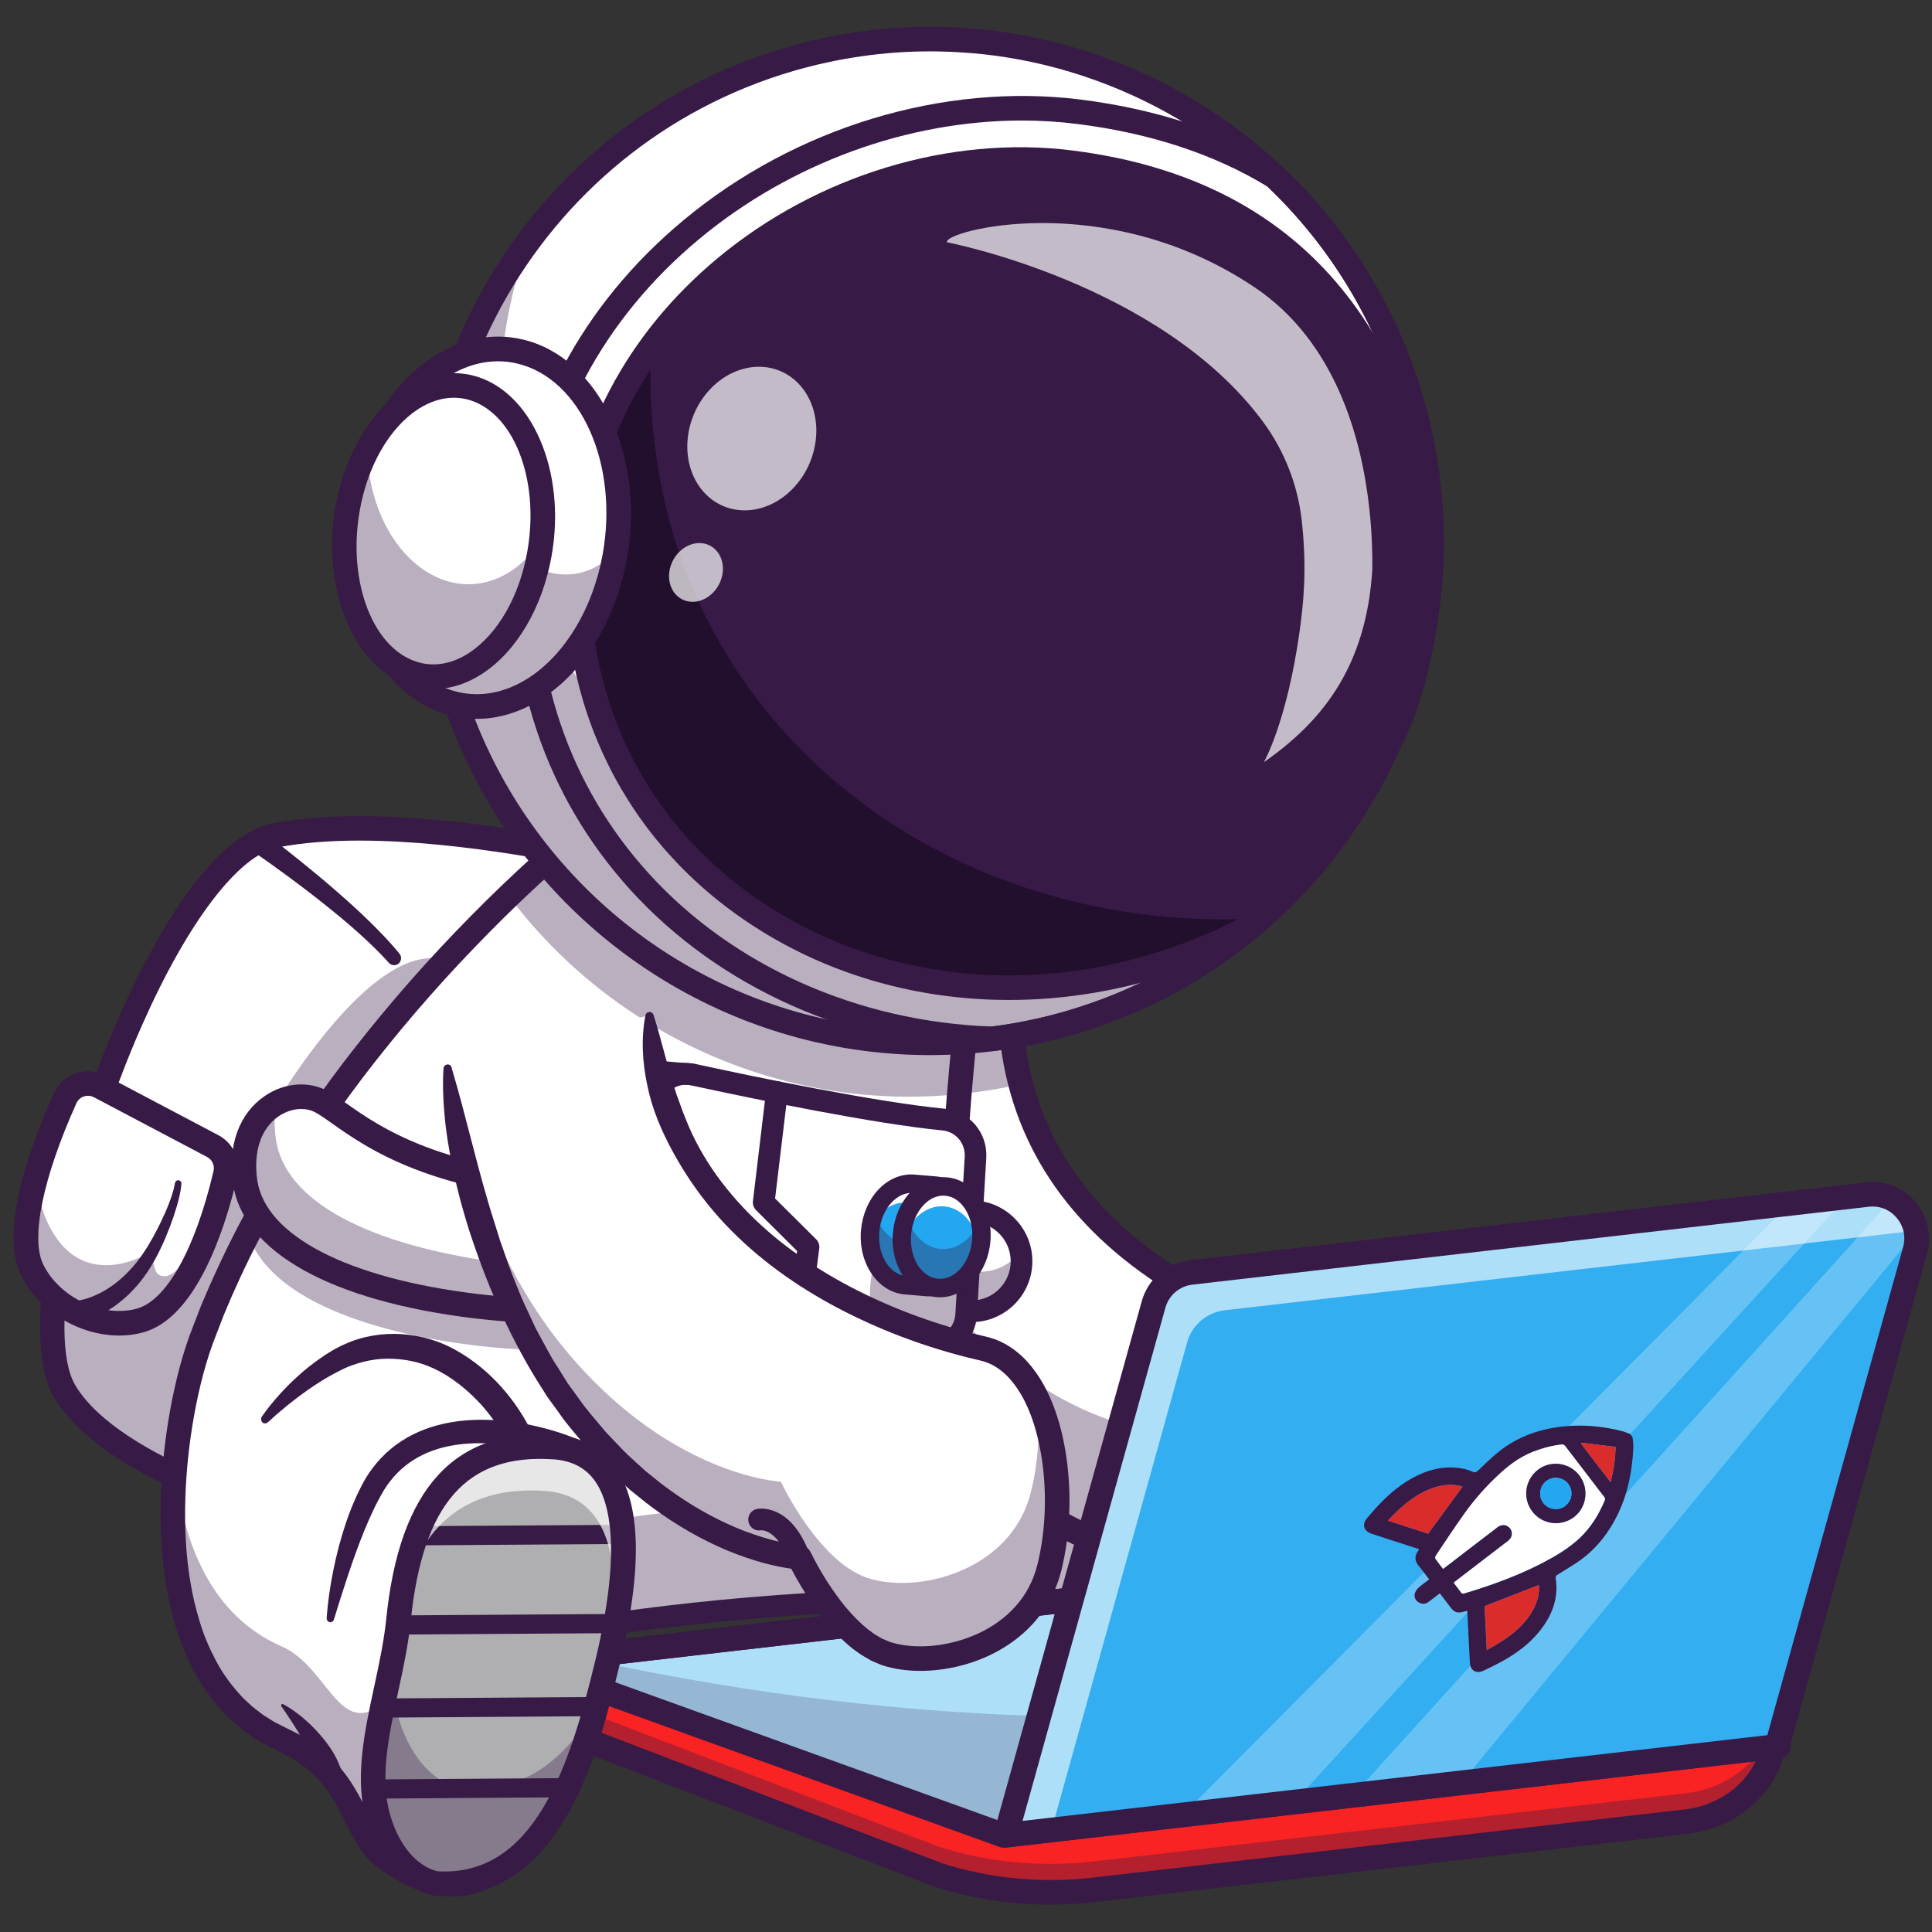 <svg xmlns="http://www.w3.org/2000/svg" xmlns:xlink="http://www.w3.org/1999/xlink" width="400" zoomAndPan="magnify" viewBox="0 0 300 300" height="400" preserveAspectRatio="xMidYMid meet" version="1.0"><rect x="0" y="0" width="300" height="300" fill="#333333" stroke="none"/><defs><filter x="0%" y="0%" width="100%" height="100%" id="45d52aec4b"><feColorMatrix values="0 0 0 0 1 0 0 0 0 1 0 0 0 0 1 0 0 0 1 0" color-interpolation-filters="sRGB"/></filter><mask id="4ae8c903b7"><g filter="url(#45d52aec4b)"><rect x="-30" width="360" fill="#000000" y="-30" height="360" fill-opacity="0.7"/></g></mask><clipPath id="96a98c4af3"><rect x="0" width="28" y="0" height="30"/></clipPath><mask id="3e7c31d5ed"><g filter="url(#45d52aec4b)"><rect x="-30" width="360" fill="#000000" y="-30" height="360" fill-opacity="0.7"/></g></mask><clipPath id="520dd7998f"><rect x="0" width="12" y="0" height="14"/></clipPath></defs><path fill="#ffffff" d="M 101.379 134.879 C 99.785 134.891 64.5 125.465 42.734 129.73 C 24.598 133.285 1.055 201.066 10.082 216.117 C 18.441 230.066 52.367 237.98 52.367 237.98 Z M 101.379 134.879 " fill-opacity="1" fill-rule="nonzero"/><path fill="#ffffff" d="M 101.379 134.879 L 93.418 151.629 L 52.379 237.98 C 52.379 237.98 35.93 234.145 23.109 227.102 C 17.527 224.043 12.633 220.359 10.094 216.117 C 1.066 201.066 24.598 133.285 42.746 129.73 C 64.5 125.465 99.785 134.891 101.379 134.879 Z M 101.379 134.879 " fill-opacity="1" fill-rule="nonzero"/><path fill="#371a45" d="M 93.418 151.629 L 52.379 237.98 C 52.379 237.98 52.367 237.98 52.355 237.98 C 52.273 237.957 52.043 237.91 51.645 237.805 C 51.562 237.781 51.48 237.758 51.387 237.734 C 51.375 237.734 51.352 237.734 51.34 237.723 C 51.258 237.699 51.164 237.676 51.07 237.652 C 50.848 237.594 50.602 237.535 50.332 237.465 C 50.262 237.441 50.191 237.43 50.121 237.406 C 50.051 237.395 49.992 237.371 49.922 237.359 C 49.84 237.336 49.758 237.312 49.664 237.289 C 48.785 237.055 47.711 236.75 46.492 236.398 C 46.34 236.352 46.188 236.316 46.035 236.27 C 45.578 236.129 45.098 235.988 44.605 235.836 C 44.441 235.789 44.277 235.73 44.102 235.684 C 43.902 235.625 43.719 235.566 43.508 235.496 C 43.262 235.414 43.016 235.332 42.758 235.25 C 42.676 235.227 42.605 235.203 42.535 235.18 C 42.348 235.121 42.172 235.062 41.984 235.004 C 41.457 234.828 40.918 234.648 40.379 234.473 C 40.367 234.473 40.344 234.461 40.32 234.449 C 39.945 234.32 39.562 234.191 39.176 234.051 C 39.164 234.051 39.152 234.051 39.141 234.039 C 38.859 233.945 38.578 233.852 38.297 233.746 C 38.121 233.688 37.934 233.617 37.758 233.559 C 37.078 233.312 36.387 233.066 35.684 232.797 C 35.242 232.633 34.785 232.445 34.328 232.27 C 33.918 232.105 33.496 231.941 33.074 231.777 C 32.652 231.613 32.242 231.438 31.809 231.262 C 31.387 231.086 30.969 230.898 30.547 230.723 C 30.125 230.535 29.703 230.359 29.281 230.172 C 28.859 229.984 28.438 229.797 28.016 229.598 C 27.594 229.41 27.184 229.199 26.766 229 C 26.344 228.801 25.934 228.59 25.523 228.391 C 25.453 228.355 25.395 228.32 25.324 228.297 C 24.973 228.121 24.633 227.934 24.293 227.758 C 23.883 227.547 23.484 227.324 23.074 227.102 C 17.492 224.043 12.598 220.359 10.059 216.117 C 5.352 208.262 9.508 186.047 17.141 166.094 C 14.367 178.395 13.793 189.141 16.777 194.125 C 17.82 195.871 19.258 197.512 20.992 199.07 C 23.004 200.875 25.172 202.379 27.43 203.574 C 35.73 179.438 53.855 149.824 66.242 148.828 C 73.406 148.254 81.824 149.273 89.984 150.914 C 91.156 151.148 92.293 151.383 93.418 151.629 Z M 93.418 151.629 " fill-opacity="0.35" fill-rule="nonzero"/><path fill="#371a45" d="M 101.379 134.879 L 93.418 151.629 C 92.293 151.383 91.156 151.137 90.02 150.914 L 97.957 134.199 C 99.902 134.621 101.109 134.879 101.379 134.879 Z M 101.379 134.879 " fill-opacity="0.35" fill-rule="nonzero"/><path fill="#371a45" d="M 52.379 239.891 C 52.238 239.891 52.086 239.879 51.949 239.844 C 50.531 239.516 17.129 231.578 8.453 217.102 C 2.598 207.336 9.051 179.121 18.664 157.48 C 23.203 147.258 32.312 129.824 42.383 127.855 C 60.914 124.223 89.145 130.328 98.426 132.332 C 99.82 132.637 101.133 132.918 101.473 132.953 C 102.09 132.977 102.664 133.309 103.004 133.836 C 103.355 134.387 103.402 135.09 103.121 135.676 L 54.125 238.777 C 53.773 239.48 53.094 239.891 52.379 239.891 Z M 55.812 130.527 C 51.305 130.527 46.973 130.832 43.098 131.594 C 37.078 132.777 29.234 143.023 22.129 159.027 C 11.965 181.91 7.199 207.594 11.707 215.133 C 18.594 226.621 44.77 234.051 51.316 235.754 L 98.578 136.285 C 98.285 136.227 97.957 136.156 97.598 136.074 C 90.5 134.539 72.027 130.527 55.812 130.527 Z M 101.379 132.965 C 101.402 132.965 101.414 132.965 101.438 132.965 C 101.414 132.965 101.391 132.965 101.367 132.965 C 101.367 132.965 101.379 132.965 101.379 132.965 Z M 101.379 132.965 " fill-opacity="1" fill-rule="nonzero"/><path fill="#371a45" d="M 41.023 129.32 C 42.922 130.738 44.746 132.18 46.574 133.648 C 48.398 135.113 50.203 136.613 51.973 138.148 C 53.738 139.684 55.496 141.254 57.18 142.895 C 58.867 144.551 60.527 146.238 62.039 148.102 C 62.414 148.57 62.344 149.25 61.875 149.637 C 61.418 150 60.762 149.941 60.379 149.508 L 60.367 149.496 C 58.879 147.809 57.203 146.238 55.496 144.703 C 53.785 143.164 51.996 141.711 50.191 140.27 C 48.387 138.828 46.551 137.434 44.688 136.062 C 42.828 134.691 40.941 133.344 39.059 132.039 L 39.047 132.027 C 38.273 131.5 38.086 130.457 38.613 129.684 C 39.141 128.91 40.18 128.723 40.953 129.25 C 40.988 129.285 41.012 129.309 41.023 129.32 Z M 41.023 129.32 " fill-opacity="1" fill-rule="nonzero"/><path fill="#ffffff" d="M 15.477 168.699 L 33.027 177.957 C 34.598 178.793 35.406 180.562 35.008 182.285 C 33.52 188.602 29.328 203.023 21.684 205.062 C 15.336 206.75 7.844 202.965 5.012 197.195 C 1.84 190.75 7.164 177.125 10.129 170.539 C 11.027 168.5 13.488 167.656 15.477 168.699 Z M 15.477 168.699 " fill-opacity="1" fill-rule="nonzero"/><path fill="#371a45" d="M 34.996 182.297 C 33.508 188.613 29.316 203.035 21.672 205.074 C 15.312 206.762 7.832 202.988 5 197.207 C 3.043 193.234 4.309 186.562 6.262 180.48 C 5.82 183.75 6.066 186.68 6.988 188.918 C 12.27 201.805 23.648 194.277 23.648 194.277 C 23.648 194.277 23.73 197.336 24.609 197.898 C 28.297 200.219 32.852 187.488 35.066 180.855 C 35.125 181.324 35.113 181.805 34.996 182.297 Z M 34.996 182.297 " fill-opacity="0.35" fill-rule="nonzero"/><path fill="#371a45" d="M 18.512 207.383 C 12.387 207.383 6.066 203.691 3.289 198.051 C 0 191.359 4.238 178.98 8.371 169.766 C 9.027 168.312 10.27 167.176 11.766 166.656 C 13.277 166.141 14.949 166.27 16.355 167.008 L 33.906 176.27 C 36.234 177.5 37.453 180.164 36.844 182.73 C 34.949 190.809 30.512 204.699 22.152 206.914 C 20.969 207.23 19.738 207.383 18.512 207.383 Z M 13.664 170.152 C 13.441 170.152 13.23 170.188 13.02 170.258 C 12.492 170.434 12.082 170.82 11.859 171.324 C 6.637 182.941 4.719 192.309 6.719 196.363 C 9.25 201.5 15.875 204.641 21.191 203.223 C 25.828 201.992 30.301 194.008 33.156 181.852 C 33.367 180.973 32.945 180.07 32.148 179.648 L 14.598 170.387 C 14.297 170.234 13.98 170.152 13.664 170.152 Z M 13.664 170.152 " fill-opacity="1" fill-rule="nonzero"/><path fill="#371a45" d="M 11.473 202.027 C 11.566 202.027 11.859 202.004 12.07 201.969 C 12.305 201.934 12.539 201.887 12.773 201.828 C 13.254 201.723 13.734 201.57 14.203 201.383 C 15.137 201.008 16.074 200.559 16.93 199.973 C 18.676 198.836 20.219 197.324 21.531 195.602 C 22.164 194.723 22.797 193.832 23.32 192.871 C 23.895 191.945 24.387 190.914 24.891 189.93 C 25.383 188.918 25.84 187.91 26.238 186.867 C 26.438 186.352 26.625 185.824 26.789 185.297 C 26.941 184.781 27.09 184.219 27.16 183.75 L 27.172 183.691 C 27.219 183.422 27.465 183.234 27.746 183.27 C 28.004 183.305 28.191 183.551 28.168 183.809 C 28.074 185.074 27.781 186.152 27.465 187.277 C 27.137 188.391 26.766 189.48 26.355 190.562 C 25.922 191.641 25.523 192.695 24.996 193.75 C 24.516 194.816 23.93 195.836 23.32 196.855 C 22.07 198.859 20.488 200.711 18.559 202.238 C 17.609 203.012 16.543 203.656 15.418 204.219 C 14.855 204.5 14.273 204.734 13.664 204.934 C 13.359 205.039 13.043 205.121 12.727 205.203 C 12.387 205.285 12.117 205.344 11.648 205.402 L 11.602 205.402 C 10.676 205.508 9.848 204.828 9.742 203.902 C 9.648 202.977 10.316 202.145 11.238 202.039 C 11.32 202.027 11.402 202.027 11.473 202.027 Z M 11.473 202.027 " fill-opacity="1" fill-rule="nonzero"/><path fill="#ffffff" d="M 65.492 257.559 C 65.492 257.559 135.086 239.984 198.059 253.453 L 198.059 221.367 L 78.781 185.648 Z M 65.492 257.559 " fill-opacity="1" fill-rule="nonzero"/><path fill="#371a45" d="M 198.059 237.336 L 198.059 253.465 C 135.086 240.008 65.492 257.57 65.492 257.57 L 68.609 240.711 C 82.785 237.523 142.953 225.543 198.059 237.336 Z M 198.059 237.336 " fill-opacity="0.35" fill-rule="nonzero"/><path fill="#371a45" d="M 65.492 259.246 C 65.07 259.246 64.66 259.082 64.348 258.789 C 63.926 258.391 63.738 257.816 63.844 257.25 L 77.129 185.332 C 77.211 184.863 77.504 184.453 77.902 184.207 C 78.301 183.961 78.805 183.891 79.262 184.031 L 198.539 219.75 C 199.254 219.961 199.734 220.617 199.734 221.367 L 199.734 253.453 C 199.734 253.957 199.5 254.438 199.113 254.766 C 198.715 255.082 198.199 255.211 197.711 255.105 C 135.855 241.883 66.605 259.023 65.914 259.199 C 65.762 259.234 65.633 259.246 65.492 259.246 Z M 80.094 187.793 L 67.613 255.328 C 80.586 252.41 141.02 240.148 196.375 251.379 L 196.375 222.609 Z M 80.094 187.793 " fill-opacity="1" fill-rule="nonzero"/><path fill="#ffffff" d="M 218.957 243.57 C 215.82 255.809 201.258 259.363 193.566 256.758 C 185.941 254.18 180.16 241.836 180.16 241.836 C 180.16 241.836 162.199 240.98 145.633 220.02 C 145.129 219.387 144.648 218.742 144.168 218.098 C 131.383 200.617 127.066 176.949 125.895 168.77 C 125.625 166.902 125.531 165.836 125.531 165.836 L 149.977 159.461 L 156.895 157.656 C 157.07 161.477 157.633 165.039 158.512 168.348 C 166.332 197.852 199.266 207.324 208.645 209.41 C 219.086 211.719 222.273 230.629 218.957 243.57 Z M 218.957 243.57 " fill-opacity="1" fill-rule="nonzero"/><path fill="#371a45" d="M 218.957 243.57 C 215.82 255.809 201.258 259.363 193.566 256.758 C 185.941 254.18 180.16 241.836 180.16 241.836 C 180.16 241.836 162.199 240.98 145.633 220.02 C 145.129 219.387 144.648 218.742 144.168 218.098 C 131.383 200.617 127.066 176.949 125.895 168.77 C 125.625 166.902 125.531 165.836 125.531 165.836 L 129.102 164.91 C 131.816 175.203 136.453 188.016 144.168 198.566 C 144.648 199.223 145.141 199.867 145.633 200.488 C 162.199 221.449 180.16 222.305 180.16 222.305 C 180.16 222.305 185.941 234.66 193.566 237.23 C 201.27 239.832 215.832 236.281 218.957 224.043 C 219.027 223.785 219.086 223.523 219.145 223.266 C 220.645 229.75 220.551 237.348 218.957 243.57 Z M 218.957 243.57 " fill-opacity="0.35" fill-rule="nonzero"/><path fill="#371a45" d="M 198.902 259.469 C 196.773 259.469 194.734 259.176 192.945 258.566 C 185.895 256.184 180.523 246.738 178.906 243.629 C 174.562 243.078 158.828 239.82 144.121 221.203 C 126.984 199.516 123.75 167.375 123.621 166.012 C 123.527 164.969 124.289 164.031 125.344 163.926 C 126.387 163.82 127.32 164.594 127.426 165.637 C 127.461 165.953 130.695 198.039 147.121 218.824 C 162.891 238.777 180.078 239.902 180.254 239.914 C 180.957 239.949 181.586 240.371 181.879 241.004 C 181.938 241.121 187.418 252.656 194.172 254.93 C 198.34 256.336 204.465 255.574 209.066 253.066 C 211.969 251.484 215.727 248.473 217.109 243.066 C 219.461 233.898 218.316 222.586 214.383 216.188 C 212.695 213.434 210.621 211.766 208.223 211.238 C 203.211 210.125 190.273 206.645 178.426 198.449 C 163.652 188.227 155.762 174.523 154.977 157.715 C 154.93 156.66 155.738 155.766 156.789 155.719 C 157.832 155.672 158.734 156.484 158.781 157.539 C 160.465 193.914 197.688 204.992 209.043 207.512 C 212.438 208.262 215.41 210.57 217.625 214.195 C 222.039 221.402 223.371 233.945 220.797 244.016 C 219.426 249.352 216.008 253.641 210.879 256.418 C 207.262 258.426 202.918 259.469 198.902 259.469 Z M 198.902 259.469 " fill-opacity="1" fill-rule="nonzero"/><path fill="#ffffff" d="M 151.758 145.043 C 151.078 149.695 150.48 154.559 149.965 159.449 C 149.602 162.93 149.273 166.422 148.98 169.895 C 146.922 194.852 146.723 217.98 146.723 217.98 L 144.156 218.074 L 79.191 220.512 C 84.883 229.48 84.73 239.598 84.73 239.598 L 76.441 290.602 C 76.441 290.602 69.871 296.406 59.301 288.035 C 54.688 284.391 55.133 275.094 43.75 270.008 C 21.004 259.832 26.074 221.684 31.375 207.641 C 33.402 202.109 35.812 196.75 38.508 191.605 C 41.258 186.316 44.301 181.254 47.5 176.445 C 57.988 160.633 70.094 147.668 78.969 139.109 C 86.473 131.875 91.672 127.797 91.672 127.797 C 91.672 127.797 153.875 130.668 151.758 145.043 Z M 151.758 145.043 " fill-opacity="1" fill-rule="nonzero"/><path fill="#371a45" d="M 84.742 239.621 L 76.453 290.613 C 76.453 290.613 69.883 296.418 59.312 288.047 C 54.699 284.402 55.145 275.105 43.762 270.02 C 28.613 263.242 25.805 244.051 27.184 227.852 C 28.379 239.762 32.898 250.922 43.762 255.668 C 51.82 259.188 53.035 273.113 62.32 261.391 C 70.68 250.816 76.453 276.266 76.453 276.266 L 83.711 231.578 C 84.789 236.199 84.742 239.621 84.742 239.621 Z M 84.742 239.621 " fill-opacity="0.35" fill-rule="nonzero"/><path fill="#371a45" d="M 40.672 219.949 C 41.492 218.766 42.371 217.688 43.32 216.633 C 44.254 215.578 45.262 214.582 46.316 213.633 C 47.359 212.672 48.492 211.789 49.676 210.957 L 50.566 210.348 L 51.492 209.773 C 51.797 209.574 52.145 209.41 52.473 209.234 C 52.801 209.047 53.141 208.895 53.492 208.742 C 59.02 206.211 65.785 206.715 71.043 209.797 C 76.23 212.777 80.234 217.5 82.762 222.762 C 84.027 225.402 84.953 228.168 85.605 230.98 C 85.934 232.387 86.18 233.805 86.367 235.25 C 86.461 235.965 86.531 236.68 86.59 237.406 C 86.648 238.145 86.684 238.824 86.684 239.656 C 86.684 239.738 86.672 239.832 86.66 239.914 L 86.66 239.938 L 82.492 265.434 L 78.348 290.941 L 78.336 290.988 C 78.266 291.426 78.031 291.801 77.727 292.07 C 77.34 292.398 77.094 292.539 76.793 292.738 C 76.5 292.902 76.207 293.09 75.902 293.219 C 75.598 293.359 75.305 293.512 74.988 293.617 C 74.684 293.734 74.379 293.863 74.051 293.945 C 73.43 294.145 72.789 294.25 72.145 294.367 C 71.5 294.414 70.844 294.52 70.211 294.473 C 67.637 294.449 65.176 293.711 63 292.645 L 62.18 292.246 L 61.406 291.789 C 60.902 291.473 60.355 291.188 59.887 290.836 L 58.445 289.793 C 58.328 289.699 58.211 289.629 58.082 289.523 L 57.695 289.172 C 57.449 288.926 57.156 288.703 56.957 288.445 C 56.047 287.426 55.438 286.348 54.84 285.305 C 54.301 284.273 53.797 283.242 53.316 282.281 C 52.344 280.336 51.34 278.551 50.039 277.004 C 48.762 275.457 47.207 274.156 45.473 273.113 L 44.828 272.715 L 44.137 272.375 L 42.734 271.672 L 41.129 270.863 C 40.59 270.605 40.098 270.242 39.586 269.938 L 38.824 269.457 C 38.578 269.293 38.344 269.094 38.098 268.918 C 37.629 268.551 37.137 268.199 36.68 267.801 L 35.359 266.582 C 34.914 266.184 34.539 265.715 34.129 265.281 C 32.547 263.488 31.168 261.531 30.09 259.445 C 29 257.355 28.074 255.199 27.406 252.973 C 26.719 250.758 26.18 248.508 25.816 246.234 C 25.605 245.105 25.488 243.957 25.336 242.82 C 25.242 241.684 25.102 240.547 25.066 239.41 C 24.797 234.848 24.973 230.301 25.441 225.789 C 25.934 221.273 26.707 216.809 27.875 212.402 C 28.461 210.207 29.176 207.969 30.008 205.883 L 31.227 202.73 L 32.559 199.621 C 34.387 195.508 36.352 191.453 38.543 187.523 C 42.887 179.648 47.875 172.168 53.293 165.027 C 58.727 157.902 64.57 151.102 70.773 144.645 C 73.875 141.418 77.051 138.266 80.328 135.219 C 83.617 132.156 86.918 129.203 90.477 126.344 C 90.84 126.051 91.285 125.91 91.73 125.945 L 91.742 125.945 C 97.574 126.25 103.344 126.73 109.129 127.352 C 114.898 127.984 120.672 128.758 126.422 129.824 C 129.289 130.352 132.156 130.961 135.016 131.688 C 137.871 132.414 140.703 133.262 143.504 134.387 C 144.895 134.949 146.289 135.582 147.648 136.355 C 149.004 137.129 150.352 138.055 151.535 139.344 C 152.117 140 152.68 140.738 153.066 141.641 C 153.465 142.543 153.676 143.562 153.652 144.586 L 153.594 145.336 L 153.523 145.875 L 153.383 146.941 L 153.09 149.074 C 152.68 151.91 152.387 154.781 152.039 157.633 C 151.758 160.492 151.43 163.352 151.195 166.223 C 150.656 171.957 150.27 177.711 149.977 183.469 C 149.707 189.223 149.461 194.992 149.074 200.746 C 148.699 206.504 148.23 212.262 147.332 218.027 C 147.273 218.379 146.945 218.613 146.594 218.566 C 146.312 218.52 146.09 218.297 146.055 218.016 C 145.656 215.109 145.445 212.215 145.328 209.305 C 145.211 206.398 145.176 203.504 145.211 200.605 C 145.281 194.805 145.574 189.012 146.02 183.234 C 146.875 171.664 147.73 160.094 149.309 148.559 L 149.602 146.402 L 149.754 145.324 L 149.824 144.785 C 149.824 144.68 149.836 144.562 149.848 144.457 C 149.859 144.02 149.777 143.609 149.59 143.176 C 149.414 142.742 149.086 142.32 148.723 141.898 C 147.949 141.055 146.898 140.305 145.75 139.648 C 144.602 138.992 143.363 138.418 142.074 137.914 C 139.512 136.883 136.805 136.086 134.055 135.383 C 131.312 134.68 128.516 134.094 125.719 133.578 C 120.098 132.543 114.41 131.77 108.707 131.148 C 103.004 130.539 97.258 130.059 91.555 129.754 L 92.82 129.355 C 89.449 132.062 86.133 135.02 82.914 138.02 C 79.695 141.02 76.559 144.125 73.512 147.305 C 67.402 153.656 61.652 160.352 56.312 167.352 C 51 174.359 46.105 181.699 41.867 189.387 C 39.723 193.223 37.805 197.172 36.035 201.172 L 34.75 204.195 L 33.566 207.266 C 32.758 209.305 32.113 211.297 31.551 213.41 C 30.441 217.582 29.691 221.895 29.223 226.223 C 28.777 230.547 28.602 234.91 28.859 239.223 C 28.895 240.301 29.023 241.379 29.117 242.445 C 29.258 243.512 29.363 244.578 29.562 245.633 C 29.891 247.758 30.406 249.832 31.027 251.859 C 31.633 253.898 32.465 255.832 33.438 257.688 C 34.387 259.551 35.59 261.238 36.949 262.785 C 37.301 263.16 37.617 263.559 38.004 263.91 L 39.129 264.953 C 39.516 265.293 39.934 265.574 40.332 265.891 C 40.543 266.043 40.73 266.207 40.941 266.348 L 41.598 266.758 C 42.043 267.016 42.441 267.332 42.91 267.543 L 44.277 268.234 L 45.848 269.023 L 46.645 269.422 L 47.418 269.902 C 49.477 271.145 51.387 272.738 52.93 274.613 C 54.488 276.477 55.672 278.586 56.676 280.617 C 57.191 281.637 57.66 282.609 58.152 283.547 C 58.656 284.438 59.16 285.305 59.746 285.938 C 59.875 286.125 60.051 286.219 60.191 286.383 L 60.414 286.594 C 60.492 286.664 60.609 286.746 60.715 286.816 L 61.969 287.73 C 62.379 288.047 62.836 288.27 63.27 288.539 L 63.926 288.938 L 64.605 289.266 C 66.395 290.156 68.305 290.695 70.176 290.719 C 70.645 290.754 71.102 290.672 71.559 290.648 C 72.004 290.555 72.461 290.496 72.895 290.344 C 73.113 290.297 73.324 290.203 73.535 290.121 C 73.746 290.051 73.945 289.945 74.145 289.852 C 74.355 289.758 74.531 289.641 74.719 289.547 C 74.871 289.441 75.105 289.289 75.141 289.254 L 74.52 290.379 L 78.664 264.871 L 82.773 239.363 L 82.75 239.645 C 82.75 239.094 82.703 238.391 82.656 237.758 C 82.598 237.113 82.527 236.457 82.445 235.812 C 82.27 234.508 82.012 233.219 81.707 231.941 C 81.09 229.398 80.211 226.914 79.062 224.594 C 78.488 223.43 77.844 222.305 77.141 221.238 C 76.43 220.172 75.645 219.152 74.801 218.203 C 73.934 217.266 73.031 216.363 72.051 215.555 C 71.57 215.133 71.055 214.758 70.551 214.383 C 70.023 214.031 69.496 213.645 68.969 213.352 C 67.918 212.73 66.793 212.199 65.633 211.812 C 64.465 211.426 63.258 211.18 62.027 211.062 C 60.797 210.945 59.57 210.945 58.34 211.098 C 57.109 211.262 55.906 211.555 54.734 211.977 C 54.441 212.082 54.148 212.188 53.867 212.316 C 53.586 212.449 53.293 212.555 53 212.719 C 52.414 213.012 51.844 213.305 51.27 213.633 C 50.121 214.277 49.008 214.992 47.898 215.754 C 45.719 217.289 43.578 219.012 41.609 220.84 L 41.586 220.852 C 41.328 221.086 40.918 221.074 40.684 220.816 C 40.52 220.523 40.496 220.195 40.672 219.949 Z M 40.672 219.949 " fill-opacity="1" fill-rule="nonzero"/><path fill="#371a45" d="M 180.16 243.512 C 179.48 243.512 178.848 243.102 178.59 242.434 C 177.688 240.09 175.453 236.059 173.309 235.215 C 172.445 234.875 172.023 233.898 172.363 233.031 C 172.703 232.164 173.672 231.742 174.539 232.082 C 178.754 233.746 181.434 240.465 181.727 241.227 C 182.066 242.094 181.633 243.066 180.77 243.406 C 180.559 243.477 180.359 243.512 180.16 243.512 Z M 180.16 243.512 " fill-opacity="1" fill-rule="nonzero"/><path fill="#371a45" d="M 124.113 243.512 C 123.434 243.512 122.805 243.102 122.547 242.434 C 121.645 240.09 119.406 236.059 117.254 235.215 C 116.387 234.875 115.965 233.898 116.305 233.031 C 116.645 232.164 117.617 231.742 118.484 232.082 C 122.699 233.746 125.379 240.465 125.672 241.227 C 126 242.094 125.578 243.066 124.711 243.406 C 124.523 243.477 124.312 243.512 124.113 243.512 Z M 124.113 243.512 " fill-opacity="1" fill-rule="nonzero"/><path fill="#ffffff" d="M 158.617 195.848 C 158.617 196.355 158.566 196.863 158.469 197.363 C 158.367 197.863 158.223 198.348 158.027 198.816 C 157.832 199.289 157.594 199.734 157.312 200.16 C 157.027 200.582 156.707 200.977 156.348 201.336 C 155.988 201.695 155.594 202.016 155.172 202.301 C 154.75 202.582 154.301 202.824 153.832 203.016 C 153.363 203.211 152.879 203.359 152.379 203.461 C 151.879 203.559 151.375 203.609 150.867 203.609 C 150.359 203.609 149.852 203.559 149.355 203.461 C 148.855 203.359 148.371 203.211 147.898 203.016 C 147.43 202.824 146.984 202.582 146.559 202.301 C 146.137 202.016 145.746 201.695 145.387 201.336 C 145.027 200.977 144.703 200.582 144.422 200.16 C 144.141 199.734 143.902 199.289 143.707 198.816 C 143.512 198.348 143.363 197.863 143.266 197.363 C 143.164 196.863 143.117 196.355 143.117 195.848 C 143.117 195.34 143.164 194.832 143.266 194.332 C 143.363 193.836 143.512 193.348 143.707 192.879 C 143.902 192.406 144.141 191.961 144.422 191.535 C 144.703 191.113 145.027 190.719 145.387 190.359 C 145.746 190 146.137 189.68 146.559 189.395 C 146.984 189.113 147.43 188.875 147.898 188.68 C 148.371 188.484 148.855 188.336 149.355 188.238 C 149.852 188.137 150.359 188.086 150.867 188.086 C 151.375 188.086 151.879 188.137 152.379 188.238 C 152.879 188.336 153.363 188.484 153.832 188.68 C 154.301 188.875 154.75 189.113 155.172 189.395 C 155.594 189.68 155.988 190 156.348 190.359 C 156.707 190.719 157.027 191.113 157.312 191.535 C 157.594 191.961 157.832 192.406 158.027 192.879 C 158.223 193.348 158.367 193.836 158.469 194.332 C 158.566 194.832 158.617 195.34 158.617 195.848 Z M 158.617 195.848 " fill-opacity="1" fill-rule="nonzero"/><path fill="#371a45" d="M 158.617 195.848 C 158.617 200.137 155.141 203.609 150.867 203.609 C 146.582 203.609 143.105 200.125 143.105 195.848 C 143.105 194.137 143.656 192.555 144.602 191.277 C 145.328 194.816 148.453 197.477 152.199 197.477 C 154.766 197.477 157.047 196.223 158.465 194.289 C 158.559 194.793 158.617 195.309 158.617 195.848 Z M 158.617 195.848 " fill-opacity="0.35" fill-rule="nonzero"/><path fill="#371a45" d="M 150.867 205.297 C 145.668 205.297 141.43 201.055 141.43 195.848 C 141.43 190.645 145.668 186.398 150.867 186.398 C 156.066 186.398 160.305 190.645 160.305 195.848 C 160.305 201.055 156.066 205.297 150.867 205.297 Z M 150.867 189.766 C 147.52 189.766 144.789 192.496 144.789 195.848 C 144.789 199.199 147.52 201.934 150.867 201.934 C 154.215 201.934 156.941 199.199 156.941 195.848 C 156.941 192.496 154.215 189.766 150.867 189.766 Z M 150.867 189.766 " fill-opacity="1" fill-rule="nonzero"/><path fill="#ffffff" d="M 151.465 179.707 L 150.645 193.469 L 150.012 204.172 C 149.836 207.078 147.461 209.363 144.543 209.398 C 142.672 209.422 140.34 209.434 137.684 209.387 C 128.199 209.223 114.363 208.426 100.828 205.625 C 97.922 205.027 96.004 202.227 96.484 199.281 L 101.051 171.43 C 101.566 168.289 104.598 166.223 107.699 166.902 C 117.09 168.945 135.82 172.836 146.477 173.867 C 149.449 174.125 151.652 176.715 151.465 179.707 Z M 151.465 179.707 " fill-opacity="1" fill-rule="nonzero"/><path fill="#ffffff" d="M 107.289 166.809 L 96.062 165.883 C 93.605 165.684 91.402 167.422 91.004 169.859 L 86.613 197.523 C 86.227 199.938 87.75 202.25 90.102 202.848 L 100.148 205.426 Z M 107.289 166.809 " fill-opacity="1" fill-rule="nonzero"/><path fill="#371a45" d="M 141.711 211.086 C 132.109 211.086 116.141 210.488 100.488 207.266 C 96.684 206.48 94.199 202.848 94.832 199 L 99.398 171.137 C 99.727 169.156 100.816 167.445 102.465 166.316 C 104.117 165.191 106.109 164.805 108.062 165.227 C 117.992 167.387 136.195 171.148 146.641 172.156 C 150.516 172.531 153.371 175.883 153.148 179.789 L 151.699 204.254 C 151.477 208.027 148.348 211.016 144.578 211.062 C 143.703 211.086 142.742 211.086 141.711 211.086 Z M 106.527 168.441 C 105.77 168.441 105.02 168.664 104.363 169.109 C 103.473 169.707 102.898 170.621 102.723 171.688 L 98.156 199.551 C 97.82 201.617 99.141 203.551 101.18 203.973 C 118.203 207.488 135.656 207.828 144.543 207.711 C 146.559 207.688 148.23 206.082 148.348 204.066 L 149.801 179.613 C 149.93 177.523 148.395 175.73 146.336 175.531 C 135.715 174.5 117.359 170.715 107.371 168.547 C 107.078 168.465 106.797 168.441 106.527 168.441 Z M 106.527 168.441 " fill-opacity="1" fill-rule="nonzero"/><path fill="#371a45" d="M 100.16 207.113 C 100.02 207.113 99.879 207.102 99.738 207.066 L 89.691 204.488 C 86.473 203.656 84.438 200.559 84.953 197.266 L 89.344 169.602 C 89.867 166.305 92.879 163.938 96.191 164.219 L 107.418 165.145 C 108.344 165.215 109.035 166.035 108.965 166.961 C 108.895 167.891 108.074 168.582 107.148 168.5 L 95.922 167.574 C 94.34 167.445 92.914 168.57 92.668 170.129 L 88.277 197.793 C 88.031 199.352 89.004 200.828 90.523 201.219 L 100.57 203.797 C 101.473 204.031 102.012 204.945 101.789 205.848 C 101.602 206.609 100.91 207.113 100.16 207.113 Z M 100.16 207.113 " fill-opacity="1" fill-rule="nonzero"/><path fill="#371a45" d="M 96.59 200.523 C 96.109 207.113 92.328 211.168 73.875 208.93 C 56.582 206.844 41.621 201.266 38.531 191.617 C 41.281 186.328 44.324 181.266 47.523 176.457 C 48.398 176.551 49.254 176.809 50.004 177.23 C 54.887 179.988 63.281 189.504 91.66 190.844 C 91.66 190.844 97.07 193.949 96.59 200.523 Z M 96.59 200.523 " fill-opacity="0.35" fill-rule="nonzero"/><path fill="#ffffff" d="M 91.66 184.723 C 91.66 184.723 97.07 187.816 96.59 194.406 C 96.109 200.996 92.328 205.051 73.875 202.812 C 55.426 200.57 39.629 194.383 38.074 183.504 C 36.516 172.625 45.121 168.359 50.004 171.113 C 54.887 173.867 63.281 183.387 91.66 184.723 Z M 91.66 184.723 " fill-opacity="1" fill-rule="nonzero"/><path fill="#371a45" d="M 96.496 195.391 C 95.699 201.383 91.391 204.934 73.875 202.812 C 55.426 200.57 39.629 194.383 38.074 183.504 C 37.16 177.16 39.711 173.059 42.969 171.301 C 42.605 172.906 42.535 174.77 42.84 176.867 C 44.395 187.746 60.191 193.938 78.641 196.176 C 87.645 197.266 93.16 196.855 96.496 195.391 Z M 96.496 195.391 " fill-opacity="0.35" fill-rule="nonzero"/><path fill="#371a45" d="M 82.844 205.344 C 80.188 205.344 77.141 205.133 73.641 204.711 C 51.352 202.016 37.699 194.383 36.176 183.773 C 35.336 177.863 37.125 172.918 41.105 170.188 C 44.16 168.09 48.012 167.809 50.93 169.449 C 51.797 169.941 52.719 170.598 53.797 171.348 C 58.938 174.969 68.504 181.723 91.742 182.824 C 92.047 182.836 92.34 182.93 92.598 183.07 C 92.855 183.223 99.047 186.844 98.484 194.547 C 98.32 196.75 97.797 199.949 94.984 202.262 C 92.48 204.336 88.605 205.344 82.844 205.344 Z M 46.773 172.203 C 45.602 172.203 44.359 172.59 43.262 173.34 C 40.52 175.215 39.316 178.828 39.945 183.234 C 41.188 191.875 53.949 198.484 74.098 200.922 C 83.793 202.098 89.832 201.57 92.574 199.316 C 93.859 198.25 94.516 196.703 94.691 194.277 C 95.008 189.848 92.07 187.348 91.051 186.621 C 67.074 185.391 57.016 178.297 51.609 174.477 C 50.625 173.785 49.77 173.176 49.066 172.789 C 48.375 172.391 47.594 172.203 46.773 172.203 Z M 46.773 172.203 " fill-opacity="1" fill-rule="nonzero"/><path fill="#371a45" d="M 150.656 193.457 L 150.023 204.16 C 149.848 207.066 147.473 209.352 144.555 209.387 C 142.684 209.41 140.352 209.422 137.695 209.375 C 135.926 207.371 134.875 203.797 135.121 199.844 C 135.48 194.043 138.539 189.656 141.945 190.047 C 143.852 190.27 146.008 190.504 146.676 190.586 C 146.711 190.598 146.734 190.598 146.77 190.598 C 146.805 190.598 146.852 190.598 146.887 190.609 C 148.371 190.762 149.684 191.828 150.656 193.457 Z M 150.656 193.457 " fill-opacity="0.35" fill-rule="nonzero"/><path fill="#371a45" d="M 146.875 194.453 C 146.84 194.453 146.793 194.453 146.758 194.441 C 146.84 194.441 146.875 194.453 146.875 194.453 Z M 146.875 194.453 " fill-opacity="0.35" fill-rule="nonzero"/><path fill="#371a45" d="M 123.562 210.594 C 123.492 210.594 123.422 210.594 123.34 210.582 C 122.418 210.465 121.773 209.621 121.891 208.695 L 123.773 194.254 L 117.406 187.922 C 117.043 187.559 116.855 187.043 116.914 186.527 L 118.961 169.391 C 119.066 168.465 119.91 167.82 120.836 167.914 C 121.762 168.02 122.418 168.863 122.312 169.789 L 120.355 186.105 L 126.738 192.438 C 127.109 192.812 127.285 193.328 127.215 193.855 L 125.227 209.129 C 125.121 209.973 124.395 210.594 123.562 210.594 Z M 123.562 210.594 " fill-opacity="1" fill-rule="nonzero"/><path fill="#371a45" d="M 158.512 168.336 C 155.973 168.922 153.441 169.367 150.902 169.672 C 150.27 169.754 149.625 169.836 148.992 169.895 C 146.148 170.188 143.305 170.316 140.492 170.293 C 136.324 170.258 132.203 169.883 128.164 169.191 C 127.402 169.062 126.645 168.91 125.895 168.758 C 125.18 168.617 124.477 168.465 123.773 168.301 C 106.016 164.172 90.055 153.891 78.992 139.121 C 86.496 131.887 91.695 127.809 91.695 127.809 C 91.695 127.809 153.863 130.656 151.758 145.043 C 151.078 149.695 150.48 154.559 149.965 159.449 L 156.883 157.645 C 157.07 161.477 157.633 165.027 158.512 168.336 Z M 158.512 168.336 " fill-opacity="0.35" fill-rule="nonzero"/><path fill="#ffffff" d="M 207.895 129.086 C 200.379 139.719 190.168 148.5 177.91 154.324 C 175.406 155.508 172.832 156.578 170.172 157.504 C 168.883 157.961 167.562 158.383 166.215 158.781 C 162.176 159.965 158.125 160.797 154.074 161.301 C 150.586 161.746 147.109 161.945 143.656 161.91 C 139.488 161.875 135.379 161.5 131.324 160.809 C 129.852 160.551 128.387 160.258 126.949 159.918 C 100.418 153.762 77.891 133.824 69.73 105.781 C 57.707 64.469 81.402 21.227 122.652 9.176 C 130.602 6.863 138.621 5.855 146.477 6.066 C 147.391 6.078 148.312 6.125 149.238 6.184 C 151.699 6.336 154.133 6.594 156.543 6.98 C 162.117 7.859 167.551 9.352 172.75 11.402 C 177.945 13.43 182.91 16.02 187.547 19.113 C 189.023 20.098 190.461 21.133 191.867 22.211 C 193.973 23.84 196.012 25.562 197.953 27.414 C 207.66 36.594 215.129 48.398 219.133 62.16 C 226.066 85.957 221.16 110.352 207.895 129.086 Z M 207.895 129.086 " fill-opacity="1" fill-rule="nonzero"/><path fill="#371a45" d="M 144.355 162.121 C 144.121 162.121 143.898 162.121 143.668 162.121 C 139.57 162.086 135.414 161.711 131.312 161.02 C 129.84 160.762 128.363 160.469 126.926 160.129 C 99.422 153.75 77.445 132.953 69.566 105.863 C 57.52 64.504 81.32 21.062 122.605 9.012 C 130.438 6.723 138.48 5.68 146.488 5.902 C 147.367 5.914 148.266 5.961 149.25 6.02 C 151.711 6.172 154.168 6.441 156.578 6.816 C 162.117 7.695 167.574 9.188 172.82 11.238 C 178.016 13.266 183.004 15.867 187.652 18.973 C 189.152 19.969 190.602 21.016 191.984 22.082 C 194.137 23.746 196.188 25.504 198.082 27.297 C 208.094 36.77 215.434 48.82 219.309 62.137 C 226.02 85.16 221.91 109.602 208.035 129.203 C 200.344 140.07 189.945 148.816 177.969 154.512 C 175.441 155.719 172.832 156.789 170.207 157.703 C 169.012 158.125 167.715 158.547 166.25 158.98 C 162.258 160.141 158.16 160.996 154.086 161.5 C 150.902 161.91 147.637 162.121 144.355 162.121 Z M 144.402 6.254 C 137.121 6.254 129.828 7.297 122.711 9.375 C 81.625 21.367 57.941 64.598 69.918 105.734 C 77.762 132.695 99.633 153.387 126.996 159.73 C 128.434 160.059 129.91 160.363 131.371 160.609 C 135.445 161.301 139.578 161.676 143.668 161.711 C 147.156 161.734 150.656 161.535 154.051 161.102 C 158.113 160.598 162.188 159.742 166.156 158.594 C 167.621 158.16 168.906 157.738 170.102 157.316 C 172.703 156.402 175.301 155.332 177.816 154.137 C 189.734 148.477 200.074 139.766 207.73 128.957 L 207.883 129.062 L 207.73 128.957 C 221.535 109.449 225.621 85.125 218.945 62.219 C 215.094 48.973 207.789 36.98 197.828 27.555 C 195.941 25.762 193.902 24.016 191.75 22.363 C 190.367 21.309 188.918 20.262 187.43 19.277 C 182.805 16.195 177.84 13.605 172.668 11.59 C 167.445 9.539 162.012 8.059 156.508 7.18 C 154.121 6.805 151.664 6.535 149.215 6.383 C 148.242 6.312 147.344 6.277 146.465 6.266 C 145.797 6.266 145.105 6.254 144.402 6.254 Z M 144.402 6.254 " fill-opacity="1" fill-rule="nonzero"/><path fill="#371a45" d="M 69.742 105.793 C 77.902 133.848 100.43 153.773 126.961 159.93 C 128.41 160.27 129.875 160.562 131.336 160.82 C 135.379 161.512 139.5 161.887 143.668 161.922 C 147.109 161.945 150.598 161.758 154.074 161.312 C 158.125 160.809 162.176 159.977 166.215 158.793 C 167.551 158.395 168.871 157.973 170.172 157.516 C 172.832 156.59 175.406 155.508 177.91 154.324 C 190.18 148.5 200.379 139.707 207.895 129.086 C 212.027 123.25 215.352 116.859 217.754 110.105 C 210.344 120.082 200.52 128.336 188.824 133.895 C 186.316 135.09 183.742 136.145 181.086 137.082 C 179.797 137.539 178.473 137.949 177.125 138.359 C 173.086 139.543 169.035 140.375 164.984 140.879 C 161.496 141.324 158.02 141.512 154.578 141.488 C 150.41 141.453 146.289 141.078 142.25 140.387 C 140.773 140.129 139.312 139.836 137.859 139.496 C 111.34 133.344 88.816 113.414 80.656 85.359 C 75.891 68.996 76.734 52.336 82.047 37.426 C 67.988 56.359 62.637 81.41 69.742 105.793 Z M 69.742 105.793 " fill-opacity="0.35" fill-rule="nonzero"/><path fill="#371a45" d="M 144.355 163.398 C 144.121 163.398 143.887 163.398 143.656 163.398 C 139.488 163.363 135.262 162.988 131.094 162.273 C 129.594 162.016 128.094 161.711 126.621 161.371 C 98.672 154.887 76.324 133.754 68.316 106.203 C 56.082 64.188 80.281 20.027 122.254 7.777 C 130.215 5.457 138.387 4.391 146.535 4.613 C 147.426 4.625 148.348 4.672 149.355 4.742 C 151.84 4.895 154.344 5.164 156.789 5.551 C 162.422 6.441 167.973 7.953 173.297 10.055 C 178.578 12.117 183.648 14.766 188.379 17.906 C 189.898 18.914 191.375 19.98 192.781 21.062 C 194.969 22.75 197.066 24.543 198.984 26.371 C 209.16 35.996 216.629 48.246 220.562 61.773 C 227.375 85.172 223.207 110.023 209.102 129.941 C 201.281 140.984 190.719 149.883 178.543 155.66 C 175.969 156.883 173.309 157.973 170.652 158.91 C 169.434 159.344 168.125 159.766 166.637 160.211 C 162.574 161.395 158.406 162.262 154.262 162.777 C 151.02 163.188 147.684 163.398 144.355 163.398 Z M 144.414 7.543 C 137.238 7.543 130.074 8.574 123.07 10.617 C 82.668 22.41 59.383 64.926 71.16 105.383 C 78.875 131.898 100.383 152.25 127.285 158.488 C 128.703 158.816 130.156 159.109 131.594 159.355 C 135.598 160.035 139.66 160.398 143.68 160.434 C 147.109 160.469 150.551 160.258 153.898 159.836 C 157.902 159.332 161.906 158.5 165.816 157.363 C 167.246 156.941 168.523 156.531 169.691 156.109 C 172.258 155.215 174.809 154.16 177.289 152.977 C 189.012 147.41 199.184 138.852 206.699 128.219 C 220.27 109.039 224.297 85.113 217.73 62.582 C 213.938 49.547 206.758 37.766 196.961 28.492 C 195.109 26.734 193.098 25.012 190.988 23.383 C 189.629 22.34 188.203 21.32 186.75 20.348 C 182.195 17.32 177.312 14.766 172.234 12.785 C 167.105 10.77 161.754 9.316 156.332 8.457 C 153.98 8.082 151.57 7.824 149.168 7.672 C 148.207 7.602 147.332 7.566 146.477 7.555 C 145.785 7.555 145.094 7.543 144.414 7.543 Z M 207.895 129.086 Z M 207.895 129.086 " fill-opacity="1" fill-rule="nonzero"/><path fill="#371a45" d="M 144.355 163.832 C 144.121 163.832 143.887 163.832 143.656 163.832 C 139.465 163.797 135.215 163.41 131.035 162.707 C 129.535 162.449 128.023 162.145 126.551 161.805 C 98.449 155.285 75.984 134.035 67.93 106.344 C 55.613 64.082 79.93 19.676 122.125 7.355 C 130.133 5.023 138.34 3.957 146.535 4.18 C 147.426 4.191 148.359 4.238 149.367 4.309 C 151.863 4.461 154.379 4.742 156.848 5.129 C 162.504 6.031 168.09 7.543 173.449 9.656 C 178.754 11.73 183.859 14.391 188.613 17.555 C 190.133 18.574 191.633 19.641 193.051 20.734 C 195.25 22.434 197.359 24.227 199.289 26.066 C 209.523 35.75 217.027 48.059 220.984 61.668 C 227.832 85.195 223.641 110.176 209.465 130.211 C 201.609 141.312 190.977 150.258 178.742 156.074 C 176.156 157.305 173.484 158.395 170.816 159.332 C 169.598 159.766 168.277 160.188 166.777 160.633 C 162.691 161.828 158.5 162.695 154.332 163.211 C 151.055 163.621 147.707 163.832 144.355 163.832 Z M 144.414 7.977 C 137.285 7.977 130.156 9 123.188 11.027 C 83.008 22.762 59.852 65.031 71.57 105.266 C 79.238 131.629 100.629 151.863 127.379 158.078 C 128.785 158.406 130.227 158.688 131.664 158.945 C 135.645 159.625 139.684 159.988 143.68 160.023 C 147.086 160.047 150.504 159.859 153.84 159.426 C 157.82 158.934 161.801 158.102 165.688 156.965 C 167.117 156.543 168.371 156.133 169.539 155.719 C 172.094 154.828 174.633 153.785 177.102 152.613 C 188.754 147.082 198.867 138.559 206.348 127.996 C 219.848 108.922 223.84 85.137 217.32 62.734 C 213.551 49.77 206.406 38.059 196.668 28.832 C 194.828 27.074 192.828 25.375 190.73 23.758 C 189.387 22.727 187.969 21.707 186.516 20.734 C 181.996 17.719 177.137 15.188 172.082 13.207 C 166.977 11.203 161.66 9.75 156.273 8.902 C 153.934 8.527 151.535 8.27 149.145 8.129 C 148.184 8.07 147.32 8.023 146.477 8.012 C 145.773 7.977 145.094 7.977 144.414 7.977 Z M 207.895 129.086 Z M 207.895 129.086 " fill-opacity="1" fill-rule="nonzero"/><path fill="#371a45" d="M 194.371 143.762 C 145.305 169.965 86.449 139.953 89.785 84.902 C 92.059 47.449 130.438 20.758 166.215 25.246 C 192.266 28.504 216.266 43.113 222.25 84.961 C 222.25 84.961 222.039 103.906 215.48 115.734 C 208.926 127.574 200.543 137.973 200.543 137.973 Z M 194.371 143.762 " fill-opacity="1" fill-rule="nonzero"/><path fill="#220f2d" d="M 89.797 84.902 C 86.461 139.953 145.305 169.965 194.371 143.762 L 195.625 142.59 C 144.754 145.477 98.73 109.625 101.074 53.906 C 94.633 62.816 90.5 73.344 89.797 84.902 Z M 89.797 84.902 " fill-opacity="1" fill-rule="nonzero"/><path fill="#371a45" d="M 154.074 163.223 C 154.051 163.223 154.027 163.223 154.004 163.223 C 132.145 162.484 111.703 153.375 97.922 138.219 C 84.754 123.719 78.453 105.078 79.707 84.293 C 80.879 65.172 90.266 47.379 106.168 34.168 C 123.457 19.781 146.5 12.797 167.773 15.457 C 179.715 16.957 190.215 20.441 198.961 25.809 C 199.078 25.879 199.184 25.961 199.277 26.043 C 209.512 35.727 217.016 48.035 220.973 61.645 C 227.82 85.172 223.629 110.152 209.453 130.188 C 201.598 141.289 190.965 150.234 178.73 156.051 C 176.145 157.281 173.473 158.371 170.805 159.309 C 169.586 159.742 168.266 160.164 166.766 160.609 C 162.68 161.805 158.488 162.672 154.32 163.188 C 154.238 163.211 154.156 163.223 154.074 163.223 Z M 158.699 18.715 C 140.996 18.715 122.781 25.305 108.59 37.098 C 93.523 49.629 84.625 66.477 83.523 84.527 C 82.328 104.258 88.289 121.934 100.758 135.652 C 113.812 150.012 133.211 158.664 153.992 159.402 C 157.914 158.898 161.848 158.09 165.688 156.965 C 167.117 156.543 168.371 156.133 169.539 155.719 C 172.094 154.828 174.633 153.785 177.102 152.613 C 188.754 147.082 198.867 138.559 206.348 127.996 C 219.848 108.922 223.84 85.137 217.32 62.734 C 213.574 49.84 206.477 38.164 196.809 28.973 C 188.555 23.945 178.625 20.676 167.305 19.254 C 164.461 18.891 161.59 18.715 158.699 18.715 Z M 207.895 129.086 Z M 207.895 129.086 " fill-opacity="1" fill-rule="nonzero"/><path fill="#371a45" d="M 156.684 155.273 C 142.66 155.273 128.949 151.488 117.207 143.926 C 97.082 130.984 86.402 109.438 87.891 84.785 C 88.922 67.719 97.305 51.82 111.492 40.039 C 126.926 27.215 147.473 20.98 166.461 23.359 C 199.512 27.496 218.91 48.141 224.145 84.703 C 224.156 84.797 224.168 84.902 224.168 84.996 C 224.156 85.793 223.875 104.562 217.168 116.672 C 210.598 128.512 202.391 138.746 202.055 139.18 C 201.996 139.25 201.938 139.32 201.867 139.379 L 195.684 145.172 C 195.566 145.289 195.426 145.383 195.273 145.465 C 182.992 152.004 169.703 155.273 156.684 155.273 Z M 158.371 26.664 C 142.672 26.664 126.516 32.504 113.93 42.973 C 100.57 54.082 92.668 69.02 91.695 85.02 C 90.289 108.242 100.336 128.547 119.266 140.715 C 140.691 154.488 169.012 155.051 193.262 142.203 L 199.16 136.684 C 200.039 135.582 207.777 125.758 213.832 114.82 C 219.789 104.059 220.316 86.824 220.352 85.09 C 215.363 50.531 197.078 31.035 165.992 27.145 C 163.477 26.828 160.922 26.664 158.371 26.664 Z M 194.371 143.762 Z M 194.371 143.762 " fill-opacity="1" fill-rule="nonzero"/><path fill="#ffffff" d="M 79.273 54.328 C 79.93 54.414 80.578 54.543 81.223 54.715 C 81.863 54.887 82.496 55.105 83.117 55.367 C 83.738 55.625 84.344 55.93 84.941 56.273 C 85.535 56.617 86.113 57 86.676 57.426 C 87.238 57.852 87.777 58.316 88.305 58.816 C 88.828 59.316 89.328 59.855 89.812 60.43 C 90.293 61.004 90.75 61.609 91.184 62.25 C 91.617 62.891 92.023 63.559 92.406 64.262 C 92.785 64.961 93.141 65.688 93.465 66.441 C 93.793 67.195 94.09 67.973 94.355 68.773 C 94.625 69.57 94.859 70.391 95.066 71.23 C 95.273 72.066 95.449 72.922 95.59 73.789 C 95.734 74.66 95.844 75.539 95.922 76.43 C 96.004 77.32 96.047 78.219 96.062 79.121 C 96.074 80.027 96.055 80.934 96.004 81.84 C 95.949 82.75 95.867 83.656 95.75 84.562 C 95.633 85.469 95.484 86.367 95.301 87.258 C 95.121 88.152 94.91 89.031 94.664 89.902 C 94.422 90.773 94.148 91.633 93.848 92.473 C 93.543 93.312 93.215 94.137 92.855 94.941 C 92.496 95.742 92.109 96.523 91.695 97.281 C 91.281 98.039 90.844 98.773 90.383 99.477 C 89.922 100.184 89.438 100.859 88.93 101.504 C 88.422 102.148 87.895 102.762 87.348 103.34 C 86.801 103.922 86.234 104.465 85.652 104.973 C 85.07 105.48 84.477 105.953 83.863 106.383 C 83.254 106.816 82.629 107.207 81.996 107.559 C 81.359 107.91 80.719 108.219 80.066 108.488 C 79.414 108.754 78.758 108.98 78.094 109.16 C 77.434 109.34 76.77 109.48 76.102 109.57 C 75.434 109.664 74.77 109.715 74.105 109.719 C 73.438 109.723 72.777 109.68 72.121 109.594 C 71.465 109.512 70.816 109.379 70.172 109.207 C 69.531 109.035 68.898 108.816 68.277 108.559 C 67.656 108.297 67.047 107.996 66.453 107.648 C 65.859 107.305 65.281 106.922 64.719 106.496 C 64.156 106.07 63.613 105.609 63.09 105.105 C 62.566 104.605 62.066 104.066 61.582 103.492 C 61.102 102.918 60.645 102.312 60.211 101.672 C 59.777 101.031 59.371 100.363 58.988 99.66 C 58.609 98.961 58.254 98.234 57.93 97.48 C 57.602 96.727 57.305 95.949 57.039 95.152 C 56.77 94.352 56.535 93.531 56.328 92.695 C 56.121 91.855 55.945 91 55.805 90.133 C 55.66 89.266 55.551 88.383 55.473 87.492 C 55.391 86.602 55.348 85.703 55.332 84.801 C 55.32 83.898 55.34 82.988 55.391 82.082 C 55.445 81.172 55.527 80.266 55.645 79.359 C 55.762 78.453 55.91 77.555 56.094 76.664 C 56.273 75.77 56.484 74.891 56.727 74.02 C 56.973 73.148 57.246 72.293 57.547 71.449 C 57.852 70.609 58.18 69.785 58.539 68.984 C 58.898 68.18 59.285 67.398 59.699 66.641 C 60.113 65.883 60.551 65.152 61.012 64.445 C 61.473 63.738 61.957 63.066 62.465 62.418 C 62.973 61.773 63.5 61.16 64.047 60.582 C 64.594 60 65.16 59.457 65.742 58.949 C 66.324 58.441 66.918 57.973 67.531 57.539 C 68.141 57.105 68.766 56.715 69.398 56.363 C 70.031 56.012 70.676 55.703 71.328 55.434 C 71.98 55.168 72.637 54.941 73.297 54.762 C 73.961 54.582 74.625 54.445 75.293 54.352 C 75.961 54.258 76.625 54.211 77.289 54.207 C 77.957 54.203 78.617 54.242 79.273 54.328 Z M 79.273 54.328 " fill-opacity="1" fill-rule="nonzero"/><path fill="#ffffff" d="M 95.594 85.57 C 95.547 85.887 95.488 86.203 95.43 86.531 C 92.656 101.656 81.578 111.855 70.68 109.32 C 61.852 107.27 55.848 97.492 55.355 85.816 C 55.238 83.074 55.426 80.238 55.953 77.367 C 58.715 62.254 69.801 52.043 80.703 54.578 C 91.367 57.051 97.914 70.812 95.594 85.57 Z M 95.594 85.57 " fill-opacity="1" fill-rule="nonzero"/><path fill="#371a45" d="M 95.594 85.57 C 95.547 85.887 95.488 86.203 95.43 86.531 C 92.656 101.656 81.578 111.855 70.68 109.32 C 61.852 107.27 55.848 97.492 55.355 85.816 L 76.406 75.371 C 76.406 75.371 78.957 87.855 86.086 89.055 C 90.84 89.852 94.012 87.328 95.594 85.57 Z M 95.594 85.57 " fill-opacity="0.35" fill-rule="nonzero"/><path fill="#371a45" d="M 74.062 111.621 C 72.789 111.621 71.512 111.48 70.258 111.176 C 58.398 108.418 51.141 93.098 54.078 77.016 C 55.789 67.66 60.527 59.828 67.086 55.516 C 71.547 52.582 76.418 51.609 81.148 52.711 C 93.008 55.469 100.266 70.789 97.328 86.871 C 95.594 96.227 90.852 104.07 84.309 108.371 C 81.031 110.516 77.551 111.621 74.062 111.621 Z M 77.34 56.102 C 74.578 56.102 71.805 56.98 69.168 58.715 C 63.574 62.395 59.324 69.5 57.824 77.707 C 55.238 91.809 61.207 105.16 71.113 107.457 C 74.801 108.312 78.641 107.527 82.211 105.184 C 87.809 101.504 92.059 94.398 93.559 86.191 C 96.145 72.09 90.172 58.738 80.27 56.441 C 79.297 56.207 78.324 56.102 77.34 56.102 Z M 55.953 77.367 Z M 55.953 77.367 " fill-opacity="1" fill-rule="nonzero"/><path fill="#ffffff" d="M 70.941 61.051 C 71.477 61.102 72.008 61.188 72.535 61.309 C 73.066 61.43 73.586 61.586 74.098 61.777 C 74.613 61.969 75.117 62.191 75.609 62.449 C 76.105 62.711 76.586 63 77.055 63.324 C 77.527 63.645 77.984 64 78.426 64.383 C 78.867 64.77 79.289 65.184 79.699 65.625 C 80.109 66.07 80.496 66.539 80.871 67.035 C 81.242 67.531 81.594 68.055 81.926 68.598 C 82.258 69.145 82.566 69.711 82.855 70.301 C 83.141 70.891 83.406 71.5 83.648 72.129 C 83.891 72.754 84.105 73.398 84.301 74.059 C 84.492 74.719 84.66 75.391 84.805 76.078 C 84.945 76.762 85.062 77.457 85.152 78.16 C 85.242 78.867 85.309 79.578 85.344 80.293 C 85.383 81.012 85.395 81.73 85.379 82.453 C 85.363 83.176 85.324 83.898 85.254 84.617 C 85.188 85.34 85.09 86.055 84.973 86.77 C 84.852 87.48 84.703 88.184 84.531 88.883 C 84.359 89.578 84.164 90.266 83.941 90.941 C 83.723 91.613 83.477 92.277 83.207 92.922 C 82.941 93.57 82.648 94.199 82.336 94.809 C 82.023 95.422 81.688 96.012 81.332 96.582 C 80.977 97.156 80.602 97.703 80.211 98.227 C 79.816 98.754 79.406 99.25 78.977 99.727 C 78.551 100.199 78.105 100.645 77.648 101.062 C 77.188 101.48 76.719 101.867 76.234 102.227 C 75.75 102.586 75.254 102.91 74.746 103.207 C 74.242 103.5 73.727 103.762 73.207 103.992 C 72.684 104.219 72.156 104.414 71.621 104.574 C 71.086 104.734 70.551 104.859 70.012 104.953 C 69.469 105.043 68.93 105.098 68.387 105.117 C 67.848 105.137 67.309 105.121 66.77 105.07 C 66.234 105.02 65.703 104.934 65.172 104.812 C 64.645 104.691 64.125 104.535 63.613 104.344 C 63.098 104.152 62.594 103.93 62.102 103.672 C 61.605 103.414 61.125 103.121 60.652 102.801 C 60.184 102.477 59.727 102.121 59.285 101.738 C 58.844 101.352 58.422 100.938 58.012 100.496 C 57.602 100.055 57.211 99.582 56.84 99.086 C 56.469 98.59 56.117 98.07 55.785 97.523 C 55.453 96.977 55.145 96.41 54.855 95.82 C 54.57 95.23 54.305 94.621 54.062 93.996 C 53.82 93.367 53.602 92.723 53.41 92.062 C 53.219 91.402 53.051 90.73 52.906 90.047 C 52.766 89.359 52.648 88.664 52.559 87.961 C 52.469 87.254 52.402 86.543 52.363 85.828 C 52.328 85.109 52.316 84.391 52.332 83.668 C 52.348 82.945 52.387 82.227 52.457 81.504 C 52.523 80.785 52.621 80.066 52.738 79.355 C 52.859 78.641 53.008 77.938 53.18 77.238 C 53.352 76.543 53.547 75.855 53.77 75.184 C 53.988 74.508 54.234 73.848 54.504 73.199 C 54.77 72.555 55.062 71.926 55.375 71.312 C 55.688 70.699 56.023 70.109 56.379 69.539 C 56.734 68.969 57.109 68.418 57.5 67.895 C 57.895 67.371 58.305 66.871 58.734 66.398 C 59.16 65.922 59.605 65.477 60.062 65.059 C 60.523 64.641 60.992 64.254 61.477 63.895 C 61.961 63.539 62.457 63.211 62.965 62.918 C 63.469 62.621 63.984 62.359 64.504 62.133 C 65.027 61.902 65.555 61.707 66.09 61.547 C 66.625 61.387 67.16 61.262 67.699 61.172 C 68.242 61.078 68.781 61.023 69.324 61.004 C 69.863 60.984 70.402 61 70.941 61.051 Z M 70.941 61.051 " fill-opacity="1" fill-rule="nonzero"/><path fill="#371a45" d="M 67.906 105.336 C 65.492 105.336 63.152 104.633 60.973 103.25 C 56.418 100.344 53.293 94.844 52.391 88.164 C 50.777 76.227 56.84 64.211 65.902 61.387 C 69.648 60.215 73.406 60.73 76.758 62.863 C 81.309 65.773 84.438 71.27 85.34 77.953 C 86.953 89.887 80.891 101.902 71.828 104.727 C 70.516 105.137 69.191 105.336 67.906 105.336 Z M 69.812 61.176 C 68.562 61.176 67.285 61.375 66.008 61.773 C 57.133 64.539 51.199 76.355 52.777 88.117 C 53.668 94.68 56.734 100.074 61.184 102.91 C 64.43 104.984 68.07 105.477 71.699 104.34 C 80.586 101.562 86.52 89.746 84.941 78 C 84.051 71.434 80.984 66.043 76.535 63.203 C 74.426 61.855 72.156 61.176 69.812 61.176 Z M 69.812 61.176 " fill-opacity="1" fill-rule="nonzero"/><path fill="#371a45" d="M 82.48 95.078 C 84.215 91.27 84.918 86.965 84.684 82.758 C 80 91.117 71.23 93.273 64.406 87.422 C 60.004 83.648 57.414 77.402 57.062 70.895 C 56.758 71.422 56.488 71.973 56.223 72.559 C 51.809 82.266 54.102 95.184 61.359 101.398 C 68.621 107.621 78.066 104.785 82.48 95.078 Z M 82.48 95.078 " fill-opacity="0.35" fill-rule="nonzero"/><path fill="#371a45" d="M 67.32 107 C 66.359 107 65.387 106.883 64.441 106.66 C 55.273 104.457 49.746 91.844 52.121 78.562 C 53.539 70.625 57.543 63.812 62.836 60.355 C 66.195 58.164 69.824 57.449 73.324 58.281 C 82.492 60.484 88.02 73.098 85.641 86.379 C 84.227 94.316 80.223 101.129 74.93 104.586 C 72.484 106.191 69.895 107 67.32 107 Z M 70.457 61.762 C 68.609 61.762 66.723 62.371 64.906 63.543 C 60.48 66.441 57.098 72.301 55.871 79.219 C 53.844 90.555 58.082 101.199 65.316 102.934 C 67.777 103.52 70.375 102.992 72.836 101.387 C 77.258 98.488 80.645 92.629 81.871 85.699 C 83.898 74.363 79.66 63.719 72.414 61.984 C 71.781 61.844 71.125 61.762 70.457 61.762 Z M 70.457 61.762 " fill-opacity="1" fill-rule="nonzero"/><path fill="#ffffff" d="M 147.062 37.625 C 147.062 37.625 180.148 43.934 196.094 65.457 C 196.105 65.48 196.129 65.504 196.141 65.527 C 199.488 70.062 201.562 75.418 202.156 81.023 C 202.953 88.445 202.414 93.66 201.773 98.242 C 199.793 112.184 196.258 118.348 196.258 118.348 C 205.227 112.113 210.867 104.387 212.637 92.793 C 212.812 91.645 212.941 90.461 213.035 89.242 C 213.059 88.961 213.082 88.68 213.094 88.398 C 213.105 88.398 213.094 88.387 213.094 88.375 C 213.117 85.887 213.035 82.617 212.625 78.938 C 211.406 67.836 207.309 53.004 194.816 44.613 C 171.461 28.938 146.125 36.008 147.062 37.625 Z M 147.062 37.625 " fill-opacity="0.7" fill-rule="nonzero"/><g mask="url(#4ae8c903b7)"><g transform="matrix(1, 0, 0, 1, 103, 53)"><g clip-path="url(#96a98c4af3)"><path fill="#ffffff" d="M 18.195 4.625 C 18.785 4.879 19.34 5.195 19.859 5.574 C 20.379 5.953 20.855 6.395 21.289 6.887 C 21.723 7.383 22.102 7.926 22.43 8.516 C 22.758 9.109 23.023 9.734 23.234 10.398 C 23.445 11.062 23.59 11.75 23.676 12.461 C 23.762 13.172 23.781 13.895 23.734 14.625 C 23.691 15.359 23.582 16.086 23.41 16.809 C 23.238 17.531 23.008 18.238 22.715 18.926 C 22.422 19.613 22.074 20.27 21.672 20.895 C 21.27 21.52 20.82 22.102 20.324 22.641 C 19.832 23.18 19.297 23.668 18.727 24.098 C 18.156 24.531 17.559 24.902 16.938 25.211 C 16.312 25.52 15.676 25.758 15.023 25.934 C 14.371 26.105 13.715 26.207 13.059 26.238 C 12.402 26.27 11.758 26.23 11.121 26.117 C 10.488 26.004 9.875 25.824 9.285 25.57 C 8.695 25.32 8.141 25.004 7.621 24.625 C 7.102 24.242 6.625 23.805 6.191 23.309 C 5.758 22.816 5.379 22.273 5.051 21.68 C 4.723 21.09 4.457 20.461 4.246 19.801 C 4.035 19.137 3.891 18.449 3.805 17.734 C 3.723 17.023 3.703 16.305 3.746 15.57 C 3.793 14.84 3.898 14.113 4.07 13.391 C 4.242 12.668 4.477 11.961 4.77 11.273 C 5.059 10.586 5.406 9.93 5.809 9.305 C 6.211 8.68 6.66 8.094 7.156 7.555 C 7.652 7.016 8.184 6.531 8.754 6.098 C 9.324 5.668 9.922 5.297 10.547 4.988 C 11.168 4.68 11.809 4.438 12.461 4.266 C 13.113 4.094 13.766 3.992 14.422 3.961 C 15.078 3.93 15.723 3.969 16.359 4.082 C 16.992 4.195 17.605 4.375 18.195 4.625 Z M 18.195 4.625 " fill-opacity="1" fill-rule="nonzero"/></g></g></g><g mask="url(#3e7c31d5ed)"><g transform="matrix(1, 0, 0, 1, 102, 82)"><g clip-path="url(#520dd7998f)"><path fill="#ffffff" d="M 8.27 2.734 C 8.5 2.859 8.719 3.008 8.922 3.184 C 9.121 3.355 9.301 3.555 9.461 3.773 C 9.625 3.992 9.762 4.227 9.875 4.484 C 9.988 4.738 10.078 5.004 10.141 5.285 C 10.203 5.566 10.242 5.855 10.25 6.148 C 10.262 6.445 10.242 6.742 10.199 7.043 C 10.156 7.34 10.086 7.637 9.988 7.93 C 9.895 8.219 9.773 8.504 9.629 8.773 C 9.484 9.047 9.32 9.305 9.133 9.551 C 8.945 9.793 8.742 10.016 8.52 10.223 C 8.293 10.426 8.059 10.605 7.809 10.766 C 7.559 10.922 7.301 11.055 7.031 11.16 C 6.766 11.266 6.496 11.344 6.219 11.391 C 5.945 11.438 5.672 11.457 5.402 11.449 C 5.133 11.438 4.867 11.398 4.609 11.332 C 4.352 11.262 4.105 11.164 3.871 11.043 C 3.641 10.918 3.422 10.77 3.223 10.594 C 3.02 10.418 2.84 10.223 2.68 10.004 C 2.516 9.785 2.379 9.547 2.266 9.293 C 2.152 9.039 2.062 8.77 2 8.488 C 1.938 8.211 1.898 7.922 1.891 7.625 C 1.879 7.332 1.898 7.031 1.941 6.734 C 1.984 6.434 2.055 6.137 2.152 5.848 C 2.246 5.555 2.367 5.273 2.512 5 C 2.656 4.727 2.82 4.469 3.008 4.227 C 3.195 3.984 3.402 3.758 3.625 3.555 C 3.848 3.348 4.082 3.168 4.332 3.012 C 4.582 2.852 4.84 2.723 5.109 2.617 C 5.375 2.512 5.645 2.434 5.922 2.387 C 6.195 2.336 6.469 2.316 6.738 2.328 C 7.012 2.336 7.273 2.375 7.531 2.445 C 7.789 2.512 8.035 2.609 8.27 2.734 Z M 8.27 2.734 " fill-opacity="1" fill-rule="nonzero"/></g></g></g><path fill="#371a45" d="M 297.367 194.043 L 275.941 271.062 L 156.207 284.859 L 158.488 276.641 L 263.754 264.52 C 268.062 264.027 271.645 260.957 272.816 256.77 L 292.32 186.68 C 292.426 186.305 292.496 185.941 292.531 185.566 C 296.066 186.492 298.43 190.211 297.367 194.043 Z M 297.367 194.043 " fill-opacity="0.2" fill-rule="nonzero"/><path fill="#371a45" d="M 156.16 285.281 L 152.164 291.953 L 158.652 293.84 L 265.801 281.906 L 271.82 277.977 L 273.562 271.473 Z M 156.16 285.281 " fill-opacity="0.2" fill-rule="nonzero"/><path fill="#f92323" d="M 81.473 258.18 L 81.473 259.738 C 81.473 263.828 83.992 267.484 87.809 268.953 L 145.68 291.141 C 153.336 293.605 161.602 294.402 169.773 293.465 L 261.785 282.867 C 270.332 281.883 276.504 274.859 275.484 267.273 L 201.809 244.32 Z M 81.473 258.18 " fill-opacity="1" fill-rule="nonzero"/><path fill="#371a45" d="M 261.785 282.867 L 169.773 293.465 C 161.602 294.414 153.336 293.617 145.68 291.141 L 87.809 268.953 C 83.992 267.484 81.473 263.816 81.473 259.738 L 81.473 258.18 L 81.883 258.133 C 82.738 261.027 84.895 263.418 87.809 264.531 L 145.691 286.723 C 153.348 289.184 161.613 289.98 169.785 289.043 L 261.797 278.445 C 268.672 277.648 274.008 272.973 275.297 267.215 L 275.496 267.273 C 276.504 274.848 270.332 281.883 261.785 282.867 Z M 261.785 282.867 " fill-opacity="0.35" fill-rule="nonzero"/><path fill="#33aef1" d="M 276.199 271.145 L 155.867 285.012 L 81.473 258.18 L 89.484 257.262 L 201.809 244.32 L 238.16 257.426 Z M 276.199 271.145 " fill-opacity="1" fill-rule="nonzero"/><path fill="#ffffff" d="M 276.199 271.145 L 155.867 285.012 L 81.473 258.18 L 89.484 257.262 L 201.809 244.32 L 238.16 257.426 Z M 276.199 271.145 " fill-opacity="0.6" fill-rule="nonzero"/><path fill="#371a45" d="M 276.199 271.145 L 155.867 285.012 L 81.473 258.18 L 89.484 257.25 C 115.871 263.219 181.645 274.777 238.16 257.414 Z M 276.199 271.145 " fill-opacity="0.2" fill-rule="nonzero"/><path fill="#371a45" d="M 155.867 286.922 C 155.645 286.922 155.434 286.887 155.223 286.805 L 80.832 259.973 C 80 259.668 79.484 258.836 79.578 257.957 C 79.672 257.074 80.375 256.383 81.254 256.277 L 201.586 242.422 C 201.879 242.387 202.168 242.422 202.449 242.527 L 276.844 269.363 C 277.672 269.668 278.188 270.5 278.082 271.379 C 277.977 272.258 277.285 272.949 276.41 273.055 L 156.09 286.91 C 156.008 286.91 155.938 286.922 155.867 286.922 Z M 89.773 259.141 L 156.09 283.055 L 267.898 270.172 L 201.586 246.258 Z M 89.773 259.141 " fill-opacity="1" fill-rule="nonzero"/><path fill="#371a45" d="M 163.125 295.75 C 156.965 295.75 150.844 294.812 145.094 292.961 C 145.059 292.949 145.023 292.938 145 292.926 L 87.117 270.734 C 82.598 269 79.566 264.578 79.566 259.738 L 79.566 258.18 C 79.566 257.203 80.293 256.395 81.254 256.277 L 201.586 242.422 C 201.844 242.398 202.109 242.422 202.367 242.492 L 276.047 265.445 C 276.762 265.668 277.262 266.277 277.367 267.016 C 277.883 270.898 276.797 274.801 274.277 278.035 C 271.398 281.742 266.926 284.191 261.996 284.754 L 169.984 295.352 C 167.715 295.621 165.418 295.75 163.125 295.75 Z M 146.312 289.336 C 153.664 291.695 161.707 292.469 169.551 291.566 L 261.562 280.969 C 265.484 280.512 269.02 278.598 271.27 275.691 C 272.887 273.605 273.715 271.168 273.68 268.703 L 201.621 246.258 L 83.371 259.879 C 83.43 263.09 85.465 266.008 88.477 267.168 Z M 146.312 289.336 " fill-opacity="1" fill-rule="nonzero"/><path fill="#33aef1" d="M 297.367 194.16 L 275.93 271.18 L 226.898 276.828 L 210.109 278.762 L 200.988 279.805 L 183.625 281.812 L 156.184 284.965 L 179.117 202.566 C 179.867 199.867 182.172 197.898 184.938 197.582 L 277.883 186.879 L 286.758 185.848 L 289.953 185.484 C 291.348 185.332 292.672 185.59 293.805 186.152 C 295.773 187.137 297.191 189.047 297.543 191.254 C 297.695 192.191 297.648 193.164 297.367 194.16 Z M 297.367 194.16 " fill-opacity="1" fill-rule="nonzero"/><path fill="#ffffff" d="M 297.555 191.266 L 226.91 276.828 L 210.121 278.762 C 235.465 250.781 277.309 204.57 293.816 186.164 C 295.785 187.137 297.215 189.047 297.555 191.266 Z M 297.555 191.266 " fill-opacity="0.25" fill-rule="nonzero"/><path fill="#ffffff" d="M 286.781 185.848 L 201 279.793 L 183.637 281.801 C 210.727 254.59 258.625 206.434 277.906 186.867 Z M 286.781 185.848 " fill-opacity="0.25" fill-rule="nonzero"/><path fill="#371a45" d="M 253.414 227.266 C 253.566 225.906 253.754 224.523 253.484 223.137 C 253.367 222.984 253.262 222.832 253.133 222.68 C 252.734 222.539 252.359 222.352 251.953 222.246 C 249.07 221.496 246.145 221.203 243.172 221.461 C 239.297 221.801 235.734 222.996 232.68 225.461 C 231.566 226.352 230.562 227.359 229.531 228.332 C 229.25 228.602 229.039 228.707 228.652 228.531 C 227.738 228.109 226.758 227.934 225.75 227.875 C 223.066 227.758 220.668 228.625 218.434 230.031 C 216.008 231.555 214.055 233.605 212.238 235.789 C 211.465 236.715 211.77 237.746 212.918 238.133 C 213.645 238.367 214.371 238.602 215.094 238.848 C 216.84 239.41 218.574 239.973 220.316 240.535 C 220.316 240.594 220.316 240.617 220.305 240.641 C 220.293 240.676 220.281 240.711 220.258 240.746 C 219.531 241.684 219.707 242.539 220.469 243.348 C 220.551 243.441 220.621 243.547 220.691 243.641 C 221.09 244.168 221.5 244.695 221.922 245.246 C 221.348 245.691 220.773 246.078 220.27 246.539 C 220.012 246.773 219.789 247.113 219.695 247.441 C 219.531 247.98 219.812 248.531 220.293 248.812 C 220.797 249.117 221.324 249.105 221.793 248.766 C 222.391 248.344 222.961 247.875 223.57 247.406 C 224.145 248.168 224.695 248.883 225.234 249.586 C 225.867 250.395 226.301 250.535 227.27 250.266 C 227.445 250.207 227.621 250.172 227.832 250.125 C 227.844 250.336 227.867 250.5 227.867 250.652 C 227.996 253.172 228.102 255.691 228.242 258.203 C 228.301 259.387 229.25 259.949 230.316 259.445 C 231.285 258.988 232.258 258.508 233.207 257.992 C 235.398 256.793 237.387 255.34 238.98 253.395 C 240.969 250.945 242.07 248.227 241.555 245 C 241.531 244.871 241.637 244.66 241.754 244.59 C 242.727 243.957 243.73 243.371 244.703 242.738 C 246.918 241.297 248.684 239.422 250.078 237.184 C 251.977 234.145 253.016 230.805 253.414 227.266 Z M 221.758 238.156 C 219.742 237.5 217.66 236.82 215.516 236.117 C 217.73 233.758 220.07 231.707 223.23 230.828 C 224.59 230.453 226.172 230.488 227.105 230.863 C 225.328 233.289 223.559 235.695 221.758 238.156 Z M 238.676 248.508 C 238.16 250.137 237.188 251.473 235.98 252.656 C 234.484 254.109 232.75 255.199 230.867 256.195 C 230.75 253.887 230.633 251.625 230.527 249.398 C 233.371 248.297 236.145 247.207 238.945 246.125 C 239.051 246.891 238.922 247.711 238.676 248.508 Z M 249.176 233.02 C 248.262 235.18 247.059 237.148 245.348 238.789 C 244.023 240.043 242.527 241.039 240.945 241.93 C 236.66 244.344 232.082 246.02 227.387 247.43 C 227.152 247.5 227.027 247.488 226.875 247.277 C 226.547 246.809 226.184 246.363 225.832 245.902 C 225.809 245.879 225.797 245.832 225.762 245.75 C 225.879 245.656 226.008 245.562 226.137 245.457 C 228.816 243.395 231.496 241.355 234.18 239.293 C 234.953 238.707 234.988 237.699 234.273 237.113 C 233.77 236.703 233.113 236.715 232.539 237.148 C 230.926 238.379 229.32 239.609 227.715 240.84 C 226.523 241.754 225.328 242.668 224.086 243.629 C 223.664 243.066 223.242 242.562 222.883 242.023 C 222.824 241.93 222.883 241.684 222.973 241.566 C 224.402 239.434 225.82 237.289 227.293 235.203 C 228.77 233.125 230.434 231.203 232.27 229.434 C 233.992 227.77 235.852 226.293 238.113 225.426 C 239.566 224.863 241.051 224.477 242.598 224.312 C 242.738 224.289 242.938 224.43 243.043 224.559 C 244.609 226.586 246.156 228.613 247.715 230.652 C 248.18 231.262 248.637 231.871 249.117 232.48 C 249.246 232.645 249.27 232.797 249.176 233.02 Z M 250.102 230.172 C 248.555 228.145 247.047 226.164 245.523 224.184 C 245.523 224.137 245.535 224.09 245.547 224.031 C 247.316 224.242 249.082 224.453 250.863 224.676 C 250.84 226.609 250.547 228.367 250.102 230.172 Z M 250.102 230.172 " fill-opacity="1" fill-rule="nonzero"/><path fill="#ffffff" d="M 249.105 232.457 C 248.625 231.859 248.168 231.238 247.703 230.629 C 246.145 228.59 244.598 226.562 243.031 224.535 C 242.926 224.406 242.727 224.266 242.586 224.289 C 241.039 224.453 239.555 224.84 238.102 225.402 C 235.84 226.281 233.98 227.746 232.258 229.41 C 230.422 231.168 228.758 233.09 227.281 235.18 C 225.797 237.277 224.379 239.41 222.961 241.543 C 222.883 241.66 222.812 241.906 222.871 242 C 223.242 242.539 223.652 243.043 224.074 243.605 C 225.316 242.656 226.512 241.742 227.703 240.816 C 229.309 239.586 230.914 238.355 232.527 237.125 C 233.102 236.691 233.77 236.68 234.262 237.09 C 234.977 237.676 234.941 238.684 234.168 239.27 C 231.484 241.332 228.805 243.383 226.125 245.434 C 225.996 245.539 225.867 245.633 225.75 245.727 C 225.785 245.809 225.797 245.855 225.82 245.879 C 226.172 246.34 226.535 246.797 226.863 247.254 C 227.016 247.465 227.152 247.477 227.375 247.406 C 232.07 245.996 236.648 244.32 240.934 241.906 C 242.516 241.016 244.012 240.008 245.336 238.766 C 247.047 237.137 248.25 235.168 249.164 232.996 C 249.27 232.797 249.246 232.645 249.105 232.457 Z M 244.41 235.566 C 242.363 237.113 239.473 236.727 237.938 234.707 C 236.391 232.691 236.777 229.797 238.805 228.227 C 240.793 226.691 243.688 227.09 245.242 229.105 C 246.777 231.109 246.402 234.051 244.41 235.566 Z M 244.41 235.566 " fill-opacity="1" fill-rule="nonzero"/><path fill="#db2c2c" d="M 250.102 230.172 C 248.555 228.145 247.047 226.164 245.523 224.184 C 245.523 224.137 245.535 224.09 245.547 224.031 C 247.316 224.242 249.082 224.465 250.863 224.676 C 250.84 226.609 250.547 228.367 250.102 230.172 Z M 250.102 230.172 " fill-opacity="1" fill-rule="nonzero"/><path fill="#db2c2c" d="M 227.094 230.875 C 225.328 233.289 223.559 235.707 221.758 238.156 C 219.742 237.5 217.66 236.82 215.516 236.117 C 217.73 233.758 220.07 231.695 223.23 230.828 C 224.59 230.465 226.16 230.488 227.094 230.875 Z M 227.094 230.875 " fill-opacity="1" fill-rule="nonzero"/><path fill="#db2c2c" d="M 235.98 252.656 C 234.484 254.109 232.75 255.199 230.867 256.195 C 230.75 253.887 230.645 251.625 230.527 249.398 C 233.371 248.297 236.145 247.219 238.945 246.113 C 239.051 246.891 238.922 247.711 238.676 248.508 C 238.16 250.148 237.188 251.473 235.98 252.656 Z M 235.98 252.656 " fill-opacity="1" fill-rule="nonzero"/><path fill="#371a45" d="M 245.242 229.105 C 243.699 227.09 240.793 226.691 238.805 228.227 C 236.777 229.797 236.391 232.691 237.938 234.707 C 239.473 236.727 242.363 237.113 244.41 235.566 C 246.402 234.051 246.777 231.109 245.242 229.105 Z M 243.031 233.852 C 241.988 234.637 240.465 234.426 239.656 233.395 C 238.828 232.328 239.051 230.758 240.16 229.938 C 241.191 229.164 242.75 229.387 243.523 230.43 C 244.34 231.508 244.117 233.031 243.031 233.852 Z M 243.031 233.852 " fill-opacity="1" fill-rule="nonzero"/><path fill="#22a7f0" d="M 243.031 233.852 C 241.988 234.637 240.477 234.426 239.656 233.395 C 238.828 232.328 239.051 230.758 240.16 229.938 C 241.203 229.164 242.75 229.387 243.523 230.43 C 244.34 231.508 244.117 233.031 243.031 233.852 Z M 243.031 233.852 " fill-opacity="1" fill-rule="nonzero"/><path fill="#ffffff" d="M 296.957 191.383 C 296.395 191.301 295.797 191.289 295.188 191.359 L 190.168 203.457 C 187.395 203.785 185.09 205.742 184.34 208.438 L 163.488 283.395 L 155.527 284.309 L 178.449 201.91 C 179.199 199.211 181.504 197.242 184.281 196.926 L 289.312 184.828 C 293.422 184.348 296.816 187.535 296.957 191.383 Z M 296.957 191.383 " fill-opacity="0.6" fill-rule="nonzero"/><path fill="#371a45" d="M 156.195 286.875 C 155.645 286.875 155.105 286.629 154.742 286.207 C 154.332 285.727 154.18 285.07 154.355 284.461 L 177.289 202.062 C 178.25 198.602 181.18 196.105 184.738 195.695 L 289.766 183.598 C 292.672 183.258 295.539 184.395 297.438 186.621 C 299.332 188.848 300 191.863 299.215 194.676 L 277.777 271.695 C 277.566 272.445 276.938 272.996 276.164 273.078 L 156.414 286.863 C 156.344 286.875 156.262 286.875 156.195 286.875 Z M 290.785 187.348 C 290.586 187.348 290.387 187.359 290.188 187.383 L 185.16 199.48 C 183.145 199.715 181.492 201.125 180.957 203.082 L 158.781 282.75 L 274.43 269.434 L 295.516 193.645 C 295.961 192.027 295.598 190.375 294.508 189.094 C 293.574 187.969 292.227 187.348 290.785 187.348 Z M 275.941 271.18 Z M 275.941 271.18 " fill-opacity="1" fill-rule="nonzero"/><path fill="#ffffff" d="M 69.484 165.824 C 69.484 165.824 72.602 198.52 89.586 220.008 C 106.156 240.969 124.113 241.824 124.113 241.824 C 124.113 241.824 129.91 254.18 137.52 256.746 C 145.211 259.352 159.777 255.797 162.914 243.559 C 166.227 230.617 163.031 211.707 152.598 209.387 C 142.168 207.066 102.605 195.625 100.84 157.633 Z M 69.484 165.824 " fill-opacity="1" fill-rule="nonzero"/><path fill="#371a45" d="M 162.914 243.57 C 159.777 255.809 145.211 259.363 137.52 256.758 C 129.898 254.18 124.113 241.836 124.113 241.836 C 124.113 241.836 106.156 240.98 89.586 220.02 C 78.559 206.059 73.371 187.383 71.102 176 C 74.098 186.305 78.969 198.449 86.707 208.262 C 103.273 229.223 121.246 230.078 121.246 230.078 C 121.246 230.078 127.031 242.434 134.652 245 C 142.344 247.605 156.918 244.051 160.047 231.812 C 161.168 227.406 161.543 222.305 161.133 217.406 C 164.496 224.652 165.02 235.332 162.914 243.57 Z M 162.914 243.57 " fill-opacity="0.35" fill-rule="nonzero"/><path fill="#371a45" d="M 70.117 165.766 C 72.508 173.797 74.215 181.852 76.734 189.703 L 77.656 192.648 L 78.676 195.555 C 79.309 197.512 80.152 199.387 80.902 201.301 C 81.297 202.25 81.754 203.164 82.176 204.102 L 82.82 205.496 L 83.148 206.188 L 83.512 206.867 C 84.496 208.648 85.398 210.5 86.531 212.199 L 88.148 214.793 L 89.938 217.254 C 91.086 218.93 92.469 220.43 93.766 222.012 C 94.082 222.41 94.445 222.773 94.797 223.137 L 95.852 224.242 C 96.555 224.98 97.246 225.719 98.004 226.387 L 100.254 228.438 L 102.617 230.336 C 105.828 232.797 109.281 234.945 112.934 236.609 C 114.746 237.465 116.633 238.156 118.543 238.742 L 119.98 239.152 L 121.422 239.492 C 121.902 239.586 122.383 239.68 122.863 239.75 C 123.316 239.82 123.844 239.891 124.219 239.914 L 124.23 239.914 C 124.957 239.961 125.555 240.406 125.859 241.004 C 126.574 242.469 127.438 243.992 128.34 245.422 C 129.254 246.855 130.238 248.25 131.301 249.539 C 132.379 250.816 133.527 252 134.77 253.008 L 135.715 253.699 C 136.043 253.922 136.371 254.086 136.699 254.285 C 137.027 254.508 137.367 254.59 137.707 254.754 C 137.871 254.824 138.035 254.906 138.211 254.965 L 138.75 255.129 C 141.723 255.914 145.129 255.762 148.266 254.941 C 151.418 254.133 154.391 252.609 156.707 250.441 C 157.855 249.352 158.852 248.109 159.613 246.738 C 159.977 246.043 160.328 245.34 160.582 244.59 C 160.723 244.227 160.84 243.852 160.945 243.465 C 161.062 243.102 161.156 242.68 161.25 242.27 C 162 239 162.305 235.578 162.246 232.176 C 162.176 228.777 161.742 225.379 160.852 222.164 C 159.965 218.965 158.547 215.883 156.414 213.691 C 155.352 212.625 154.121 211.801 152.75 211.402 L 152.234 211.262 L 151.594 211.109 L 150.27 210.793 C 149.391 210.57 148.512 210.336 147.648 210.09 C 144.168 209.105 140.75 207.922 137.414 206.539 C 130.742 203.762 124.336 200.219 118.637 195.648 C 115.789 193.363 113.133 190.832 110.754 188.027 C 108.379 185.227 106.293 182.168 104.527 178.934 C 102.746 175.695 101.273 172.25 100.535 168.629 C 99.75 165.027 99.527 161.289 100.219 157.668 C 100.289 157.316 100.629 157.082 100.98 157.152 C 101.227 157.199 101.414 157.375 101.484 157.598 L 101.484 157.609 C 102.57 161.055 103.344 164.371 104.316 167.633 C 104.586 168.441 104.832 169.25 105.09 170.059 C 105.395 170.855 105.676 171.652 105.957 172.449 C 106.574 174.02 107.195 175.602 107.98 177.102 C 109.516 180.129 111.445 182.953 113.66 185.555 C 115.859 188.156 118.355 190.527 121.023 192.672 C 126.387 196.961 132.484 200.359 138.879 203.012 C 142.074 204.336 145.363 205.473 148.688 206.422 C 149.52 206.656 150.363 206.879 151.195 207.09 L 152.445 207.395 L 153.09 207.547 L 153.863 207.758 C 155.914 208.355 157.703 209.586 159.121 211.016 C 161.941 213.949 163.488 217.559 164.52 221.145 C 165.523 224.758 165.98 228.438 166.062 232.129 C 166.121 235.812 165.805 239.516 164.973 243.148 C 164.867 243.605 164.773 244.051 164.621 244.531 C 164.496 245 164.344 245.469 164.168 245.926 C 163.84 246.855 163.406 247.746 162.938 248.613 C 161.977 250.336 160.723 251.895 159.309 253.23 C 156.438 255.902 152.902 257.688 149.215 258.637 C 147.367 259.117 145.469 259.387 143.551 259.445 C 141.629 259.492 139.672 259.328 137.73 258.801 L 137.004 258.578 C 136.758 258.496 136.523 258.391 136.277 258.285 C 135.809 258.074 135.297 257.91 134.875 257.629 C 134.441 257.367 133.984 257.133 133.574 256.852 L 132.379 255.984 C 130.859 254.766 129.547 253.395 128.34 251.965 C 127.145 250.523 126.082 249.012 125.098 247.465 C 124.113 245.891 123.211 244.344 122.383 242.621 L 124.02 243.711 C 123.34 243.664 122.84 243.594 122.266 243.5 C 121.715 243.418 121.164 243.301 120.625 243.195 L 119.02 242.82 L 117.441 242.375 C 115.355 241.73 113.309 240.98 111.34 240.055 C 107.395 238.25 103.707 235.953 100.289 233.324 L 97.773 231.297 L 95.395 229.129 C 94.586 228.426 93.848 227.629 93.113 226.855 L 92 225.695 C 91.625 225.309 91.25 224.922 90.91 224.512 C 89.543 222.855 88.09 221.285 86.883 219.504 L 84.988 216.902 L 83.277 214.184 C 78.793 206.879 75.434 198.988 72.812 190.926 C 71.535 186.867 70.492 182.754 69.766 178.578 C 69.566 177.535 69.414 176.492 69.285 175.438 C 69.133 174.395 69.039 173.328 68.957 172.273 C 68.793 170.152 68.715 168.043 68.875 165.883 C 68.898 165.531 69.215 165.262 69.566 165.285 C 69.836 165.309 70.059 165.496 70.141 165.742 Z M 70.117 165.766 " fill-opacity="1" fill-rule="nonzero"/><path fill="#371a45" d="M 124.113 243.512 C 123.434 243.512 122.793 243.09 122.535 242.422 C 120.672 237.441 118.238 237.617 118.215 237.617 C 117.301 237.805 116.41 237.219 116.223 236.305 C 116.035 235.391 116.621 234.496 117.535 234.309 C 117.746 234.262 122.734 233.336 125.695 241.238 C 126.023 242.105 125.578 243.078 124.711 243.406 C 124.512 243.477 124.312 243.512 124.113 243.512 Z M 124.113 243.512 " fill-opacity="1" fill-rule="nonzero"/><path fill="#ffffff" d="M 56.652 258.566 C 56.652 258.566 55.473 240.055 59.887 232.152 C 67.285 218.918 83.359 222.82 88.863 225.215 C 96.754 228.637 72.145 283.418 72.145 283.418 Z M 56.652 258.566 " fill-opacity="1" fill-rule="nonzero"/><path fill="#371a45" d="M 50.719 251.273 C 50.895 248.777 51.258 246.316 51.75 243.875 C 52.238 241.438 52.871 239.012 53.668 236.621 C 54.066 235.426 54.512 234.238 55.027 233.066 C 55.285 232.48 55.531 231.895 55.836 231.32 C 56.129 230.746 56.406 230.172 56.758 229.586 C 58.141 227.289 60.062 225.238 62.355 223.762 C 64.637 222.27 67.238 221.355 69.836 220.887 C 72.449 220.418 75.07 220.371 77.645 220.582 C 80.223 220.793 82.75 221.273 85.223 221.965 C 86.461 222.305 87.68 222.703 88.898 223.184 L 89.355 223.371 L 89.59 223.465 C 89.68 223.5 89.855 223.598 89.984 223.656 C 90.535 223.961 90.969 224.418 91.273 224.852 C 91.871 225.754 92.059 226.586 92.199 227.348 C 92.434 228.859 92.352 230.207 92.234 231.52 C 92.105 232.832 91.895 234.098 91.66 235.344 C 91.168 237.84 90.512 240.254 89.82 242.656 C 88.43 247.441 86.801 252.129 85.094 256.758 C 83.395 261.402 81.555 265.984 79.648 270.535 C 77.738 275.094 75.797 279.605 73.699 284.098 C 73.312 284.941 72.309 285.305 71.465 284.918 C 70.633 284.531 70.27 283.57 70.621 282.738 L 70.633 282.727 C 72.543 278.234 74.426 273.699 76.242 269.152 C 78.055 264.602 79.812 260.031 81.496 255.445 C 83.172 250.863 84.766 246.246 86.109 241.59 C 86.777 239.27 87.387 236.926 87.855 234.602 C 88.09 233.441 88.289 232.281 88.418 231.145 C 88.535 230.02 88.582 228.883 88.441 227.957 C 88.383 227.5 88.242 227.125 88.148 227.008 C 88.102 226.938 88.102 226.949 88.113 226.949 L 87.504 226.691 C 86.438 226.27 85.328 225.895 84.203 225.566 C 81.941 224.922 79.637 224.477 77.316 224.242 C 75 224.02 72.684 224.043 70.445 224.418 C 68.211 224.781 66.078 225.52 64.23 226.691 C 62.367 227.852 60.82 229.457 59.641 231.355 C 59.348 231.824 59.078 232.34 58.797 232.855 C 58.504 233.359 58.258 233.898 58 234.426 C 57.496 235.496 57.016 236.586 56.559 237.699 C 54.758 242.141 53.293 246.809 51.844 251.484 L 51.844 251.496 C 51.75 251.801 51.434 251.965 51.129 251.871 C 50.871 251.777 50.707 251.531 50.719 251.273 Z M 50.719 251.273 " fill-opacity="1" fill-rule="nonzero"/><path fill="#afafb2" d="M 67.812 292.48 C 67.812 292.48 61.617 291.812 58.809 282.539 C 56.012 273.266 60.797 262.152 61.875 251.566 C 63.703 233.652 70.598 223.703 85.945 224.699 C 100.84 225.66 96.918 247.43 94.281 258.32 C 90.383 274.461 84.555 293.453 67.812 292.48 Z M 67.812 292.48 " fill-opacity="1" fill-rule="nonzero"/><path fill="#371a45" d="M 92.609 264.859 C 88.641 279.16 82.328 293.336 67.812 292.48 C 67.812 292.48 61.617 291.812 58.82 282.539 C 56.512 274.895 59.359 265.996 61.031 257.168 C 60.797 260.523 60.984 263.746 61.898 266.805 C 65.012 277.098 71.887 277.836 71.887 277.836 C 81.66 278.41 88.078 272.855 92.609 264.859 Z M 92.609 264.859 " fill-opacity="0.35" fill-rule="nonzero"/><path fill="#371a45" d="M 58 279.289 C 57.18 279.289 56.512 278.633 56.512 277.812 C 56.5 276.992 57.168 276.312 57.988 276.312 L 88.09 276.102 C 88.09 276.102 88.102 276.102 88.102 276.102 C 88.922 276.102 89.586 276.758 89.586 277.578 C 89.598 278.398 88.934 279.078 88.113 279.078 Z M 58 279.289 " fill-opacity="1" fill-rule="nonzero"/><path fill="#371a45" d="M 59.348 266.711 C 58.527 266.711 57.859 266.055 57.859 265.234 C 57.848 264.414 58.516 263.734 59.336 263.734 L 92.551 263.512 C 92.551 263.512 92.562 263.512 92.562 263.512 C 93.383 263.512 94.047 264.168 94.047 264.988 C 94.059 265.809 93.395 266.488 92.574 266.488 L 59.348 266.711 C 59.359 266.711 59.359 266.711 59.348 266.711 Z M 59.348 266.711 " fill-opacity="1" fill-rule="nonzero"/><path fill="#371a45" d="M 61.793 253.816 C 60.973 253.816 60.309 253.16 60.309 252.34 C 60.297 251.52 60.961 250.84 61.781 250.84 L 95.605 250.617 C 95.605 250.617 95.617 250.617 95.617 250.617 C 96.438 250.617 97.105 251.273 97.105 252.094 C 97.117 252.914 96.449 253.594 95.629 253.594 L 61.793 253.816 C 61.805 253.816 61.793 253.816 61.793 253.816 Z M 61.793 253.816 " fill-opacity="1" fill-rule="nonzero"/><path fill="#371a45" d="M 64.672 239.961 C 63.855 239.961 63.188 239.305 63.188 238.484 C 63.176 237.664 63.844 236.984 64.66 236.984 L 96.719 236.773 C 96.719 236.773 96.73 236.773 96.73 236.773 C 97.551 236.773 98.215 237.43 98.215 238.25 C 98.227 239.07 97.562 239.75 96.742 239.75 L 64.672 239.961 C 64.684 239.961 64.672 239.961 64.672 239.961 Z M 64.672 239.961 " fill-opacity="1" fill-rule="nonzero"/><path fill="#ffffff" d="M 94.316 258.203 C 96.297 246.926 96.684 232.305 84.52 231.508 C 72.402 230.723 65.539 236.773 62.297 248.168 C 64.625 232.398 71.605 223.762 85.945 224.699 C 100.805 225.648 96.953 247.277 94.316 258.203 Z M 94.316 258.203 " fill-opacity="0.7" fill-rule="nonzero"/><path fill="#ffffff" d="M 62.297 248.168 C 62.133 249.27 61.992 250.406 61.875 251.566 C 61.441 255.867 60.391 260.266 59.477 264.578 C 59.887 262.504 60.227 260.441 60.434 258.391 C 60.82 254.613 61.441 251.203 62.297 248.168 Z M 62.297 248.168 " fill-opacity="1" fill-rule="nonzero"/><path fill="#371a45" d="M 64.008 240.43 C 63.398 243.43 62.707 246.422 62.145 249.363 C 62.566 246.09 63.176 243.102 64.008 240.43 Z M 64.008 240.43 " fill-opacity="0.35" fill-rule="nonzero"/><path fill="#371a45" d="M 62.133 249.363 C 62.039 250.078 61.945 250.816 61.875 251.555 C 61.688 253.418 61.383 255.293 61.02 257.168 C 61.207 254.625 61.617 252.012 62.133 249.363 Z M 62.133 249.363 " fill-opacity="0.35" fill-rule="nonzero"/><path fill="#371a45" d="M 69.039 294.426 C 68.598 294.426 68.152 294.414 67.695 294.391 C 67.66 294.391 67.637 294.391 67.602 294.379 C 67.297 294.344 60.109 293.453 56.98 283.09 C 54.969 276.43 56.57 269.012 58.117 261.836 C 58.867 258.379 59.629 254.789 59.98 251.367 C 62.039 231.133 70.574 221.777 86.074 222.785 C 90.09 223.043 93.23 224.664 95.383 227.594 C 99.586 233.312 99.832 243.5 96.145 258.766 C 93.113 271.309 87.516 294.426 69.039 294.426 Z M 68 290.578 C 83.055 291.402 88.5 274.133 92.434 257.863 C 96.613 240.547 94.668 233.078 92.305 229.855 C 90.828 227.852 88.711 226.785 85.828 226.598 C 72.438 225.73 65.633 233.488 63.773 251.754 C 63.398 255.387 62.613 259.07 61.84 262.645 C 60.332 269.656 58.902 276.277 60.633 281.988 C 62.918 289.512 67.484 290.484 68 290.578 Z M 68 290.578 " fill-opacity="1" fill-rule="nonzero"/><path fill="#371a45" d="M 69.039 294.004 C 68.609 294.004 68.176 293.992 67.73 293.969 C 67.707 293.969 67.684 293.969 67.66 293.957 C 67.367 293.922 60.445 293.066 57.391 282.961 C 55.414 276.406 56.992 269.047 58.527 261.918 C 59.277 258.449 60.051 254.848 60.402 251.402 C 62.426 231.438 70.82 222.211 86.051 223.195 C 89.938 223.441 92.973 225.016 95.043 227.84 C 99.105 233.371 99.34 243.734 95.734 258.66 C 92.727 271.098 87.188 294.004 69.039 294.004 Z M 67.953 290.988 C 83.324 291.871 88.863 274.391 92.844 257.957 C 97.07 240.488 95.066 232.891 92.645 229.598 C 91.086 227.488 88.875 226.363 85.852 226.164 C 72.367 225.285 65.211 233.406 63.352 251.695 C 62.988 255.305 62.191 258.977 61.43 262.539 C 59.91 269.609 58.48 276.277 60.238 282.094 C 62.613 289.969 67.473 290.918 67.953 290.988 Z M 67.953 290.988 " fill-opacity="1" fill-rule="nonzero"/><path fill="#371a45" d="M 43.973 264.625 C 45.051 265.199 46.023 265.914 46.961 266.676 C 47.887 267.449 48.762 268.305 49.57 269.223 C 50.379 270.137 51.141 271.109 51.773 272.188 C 52.402 273.254 52.906 274.414 53.211 275.633 C 53.41 276.43 52.93 277.25 52.121 277.449 C 51.457 277.613 50.789 277.309 50.461 276.746 L 50.414 276.664 C 49.863 275.715 49.453 274.719 48.938 273.746 C 48.434 272.773 47.953 271.766 47.395 270.793 C 46.293 268.824 45.039 266.898 43.695 264.953 L 43.684 264.941 C 43.613 264.848 43.637 264.707 43.742 264.637 C 43.82 264.59 43.902 264.59 43.973 264.625 Z M 43.973 264.625 " fill-opacity="1" fill-rule="nonzero"/><path fill="#22a7f0" d="M 147.426 192.215 C 147.355 193.082 145.539 199.984 145.539 199.984 C 145.539 199.984 143.328 199.797 140.598 199.562 C 137.203 199.27 134.746 195.52 135.109 191.172 C 135.469 186.82 138.527 183.539 141.934 183.82 C 144.227 184.02 146.875 184.242 146.875 184.242 C 146.875 184.242 147.555 190.809 147.426 192.215 Z M 147.426 192.215 " fill-opacity="1" fill-rule="nonzero"/><path fill="#ffffff" d="M 147.426 192.215 C 147.355 193.082 145.539 199.984 145.539 199.984 C 145.539 199.984 145.48 199.984 145.375 199.973 C 145.879 197.98 146.465 195.613 146.512 195.121 C 146.629 193.703 145.961 187.148 145.961 187.148 C 145.961 187.148 143.316 186.926 141.02 186.727 C 138.645 186.527 136.43 188.074 135.191 190.504 C 135.785 186.492 138.703 183.539 141.934 183.82 C 144.227 184.008 146.875 184.242 146.875 184.242 C 146.875 184.242 147.555 190.809 147.426 192.215 Z M 147.426 192.215 " fill-opacity="1" fill-rule="nonzero"/><path fill="#371a45" d="M 147.426 192.215 C 147.355 193.082 145.539 199.984 145.539 199.984 C 145.539 199.984 143.328 199.797 140.598 199.562 C 137.191 199.27 134.746 195.52 135.109 191.172 C 135.191 190.141 135.434 189.164 135.785 188.285 C 136.57 190.961 138.516 192.906 140.926 193.105 C 143.645 193.34 145.867 193.527 145.867 193.527 C 145.867 193.527 146.664 190.469 147.227 188.168 C 147.379 189.848 147.484 191.57 147.426 192.215 Z M 147.426 192.215 " fill-opacity="0.35" fill-rule="nonzero"/><path fill="#371a45" d="M 144.191 201.301 C 144.098 201.301 144.004 201.301 143.91 201.289 L 140.48 200.996 C 136.301 200.641 133.258 196.176 133.691 191.055 C 133.902 188.637 134.84 186.41 136.336 184.781 C 137.93 183.07 139.953 182.215 142.051 182.391 L 145.492 182.684 C 147.051 182.812 148.277 184.043 148.43 185.602 C 148.77 189.234 148.91 191.5 148.84 192.332 C 148.816 192.555 148.77 193.152 147.297 198.871 C 146.945 200.312 145.656 201.301 144.191 201.301 Z M 141.523 185.238 C 140.422 185.238 139.336 185.766 138.434 186.738 C 137.355 187.898 136.688 189.516 136.535 191.301 C 136.23 194.852 138.117 197.922 140.727 198.145 L 144.156 198.438 C 144.344 198.461 144.496 198.344 144.543 198.168 C 145.562 194.207 145.973 192.426 146.008 192.098 C 146.031 191.852 146.055 190.691 145.598 185.871 C 145.586 185.695 145.445 185.555 145.27 185.543 L 141.828 185.25 C 141.723 185.238 141.629 185.238 141.523 185.238 Z M 147.426 192.215 Z M 147.426 192.215 " fill-opacity="1" fill-rule="nonzero"/><path fill="#22a7f0" d="M 146.844 184.242 C 147.25 184.277 147.645 184.359 148.031 184.496 C 148.422 184.629 148.793 184.812 149.152 185.039 C 149.508 185.27 149.844 185.543 150.152 185.859 C 150.465 186.176 150.75 186.527 151.004 186.918 C 151.262 187.305 151.48 187.727 151.672 188.176 C 151.859 188.625 152.008 189.094 152.125 189.582 C 152.238 190.074 152.312 190.578 152.352 191.09 C 152.387 191.605 152.383 192.117 152.34 192.637 C 152.293 193.152 152.211 193.66 152.09 194.16 C 151.969 194.664 151.809 195.145 151.613 195.609 C 151.418 196.074 151.191 196.512 150.93 196.922 C 150.668 197.332 150.383 197.707 150.062 198.051 C 149.746 198.391 149.41 198.691 149.047 198.949 C 148.688 199.207 148.312 199.422 147.922 199.586 C 147.531 199.754 147.133 199.871 146.727 199.938 C 146.324 200.004 145.918 200.02 145.516 199.988 C 145.109 199.953 144.715 199.867 144.324 199.734 C 143.938 199.598 143.562 199.418 143.207 199.188 C 142.852 198.957 142.516 198.688 142.203 198.371 C 141.891 198.055 141.609 197.703 141.352 197.312 C 141.098 196.922 140.875 196.504 140.688 196.055 C 140.5 195.605 140.348 195.137 140.234 194.645 C 140.121 194.152 140.043 193.652 140.008 193.137 C 139.973 192.625 139.977 192.109 140.02 191.594 C 140.062 191.074 140.145 190.566 140.27 190.066 C 140.391 189.566 140.547 189.082 140.742 188.621 C 140.938 188.156 141.168 187.719 141.426 187.305 C 141.688 186.895 141.977 186.52 142.293 186.18 C 142.609 185.836 142.949 185.539 143.309 185.277 C 143.672 185.02 144.047 184.809 144.438 184.641 C 144.828 184.477 145.223 184.359 145.629 184.289 C 146.035 184.223 146.441 184.207 146.844 184.242 Z M 146.844 184.242 " fill-opacity="1" fill-rule="nonzero"/><path fill="#ffffff" d="M 152.363 192.637 C 152.316 193.164 152.234 193.668 152.117 194.16 C 151.863 190.504 149.613 187.582 146.629 187.324 C 143.645 187.078 140.914 189.586 140.059 193.152 C 140.023 192.637 140.023 192.121 140.07 191.582 C 140.434 187.23 143.492 183.949 146.898 184.23 C 150.281 184.535 152.727 188.285 152.363 192.637 Z M 152.363 192.637 " fill-opacity="1" fill-rule="nonzero"/><path fill="#371a45" d="M 152.363 192.637 C 152.004 196.984 148.945 200.266 145.551 199.984 C 142.145 199.691 139.695 195.941 140.059 191.594 C 140.152 190.527 140.41 189.504 140.785 188.602 C 141.465 191.535 143.504 193.715 146.055 193.938 C 148.605 194.148 150.973 192.344 152.141 189.574 C 152.375 190.527 152.457 191.57 152.363 192.637 Z M 152.363 192.637 " fill-opacity="0.35" fill-rule="nonzero"/><path fill="#371a45" d="M 145.961 201.441 C 145.785 201.441 145.609 201.43 145.434 201.418 C 141.254 201.066 138.211 196.598 138.645 191.477 C 138.855 189.059 139.789 186.832 141.289 185.203 C 142.883 183.492 144.918 182.637 147.004 182.812 C 149.098 182.988 150.949 184.172 152.234 186.129 C 153.441 187.98 154.004 190.34 153.793 192.754 C 153.371 197.664 149.918 201.441 145.961 201.441 Z M 146.465 185.66 C 145.363 185.66 144.273 186.188 143.375 187.16 C 142.297 188.32 141.629 189.941 141.477 191.723 C 141.172 195.273 143.059 198.344 145.668 198.566 C 148.277 198.789 150.645 196.082 150.949 192.52 C 151.102 190.738 150.703 189.023 149.848 187.699 C 149.051 186.492 147.961 185.766 146.77 185.672 C 146.664 185.66 146.559 185.66 146.465 185.66 Z M 146.465 185.66 " fill-opacity="1" fill-rule="nonzero"/></svg>
